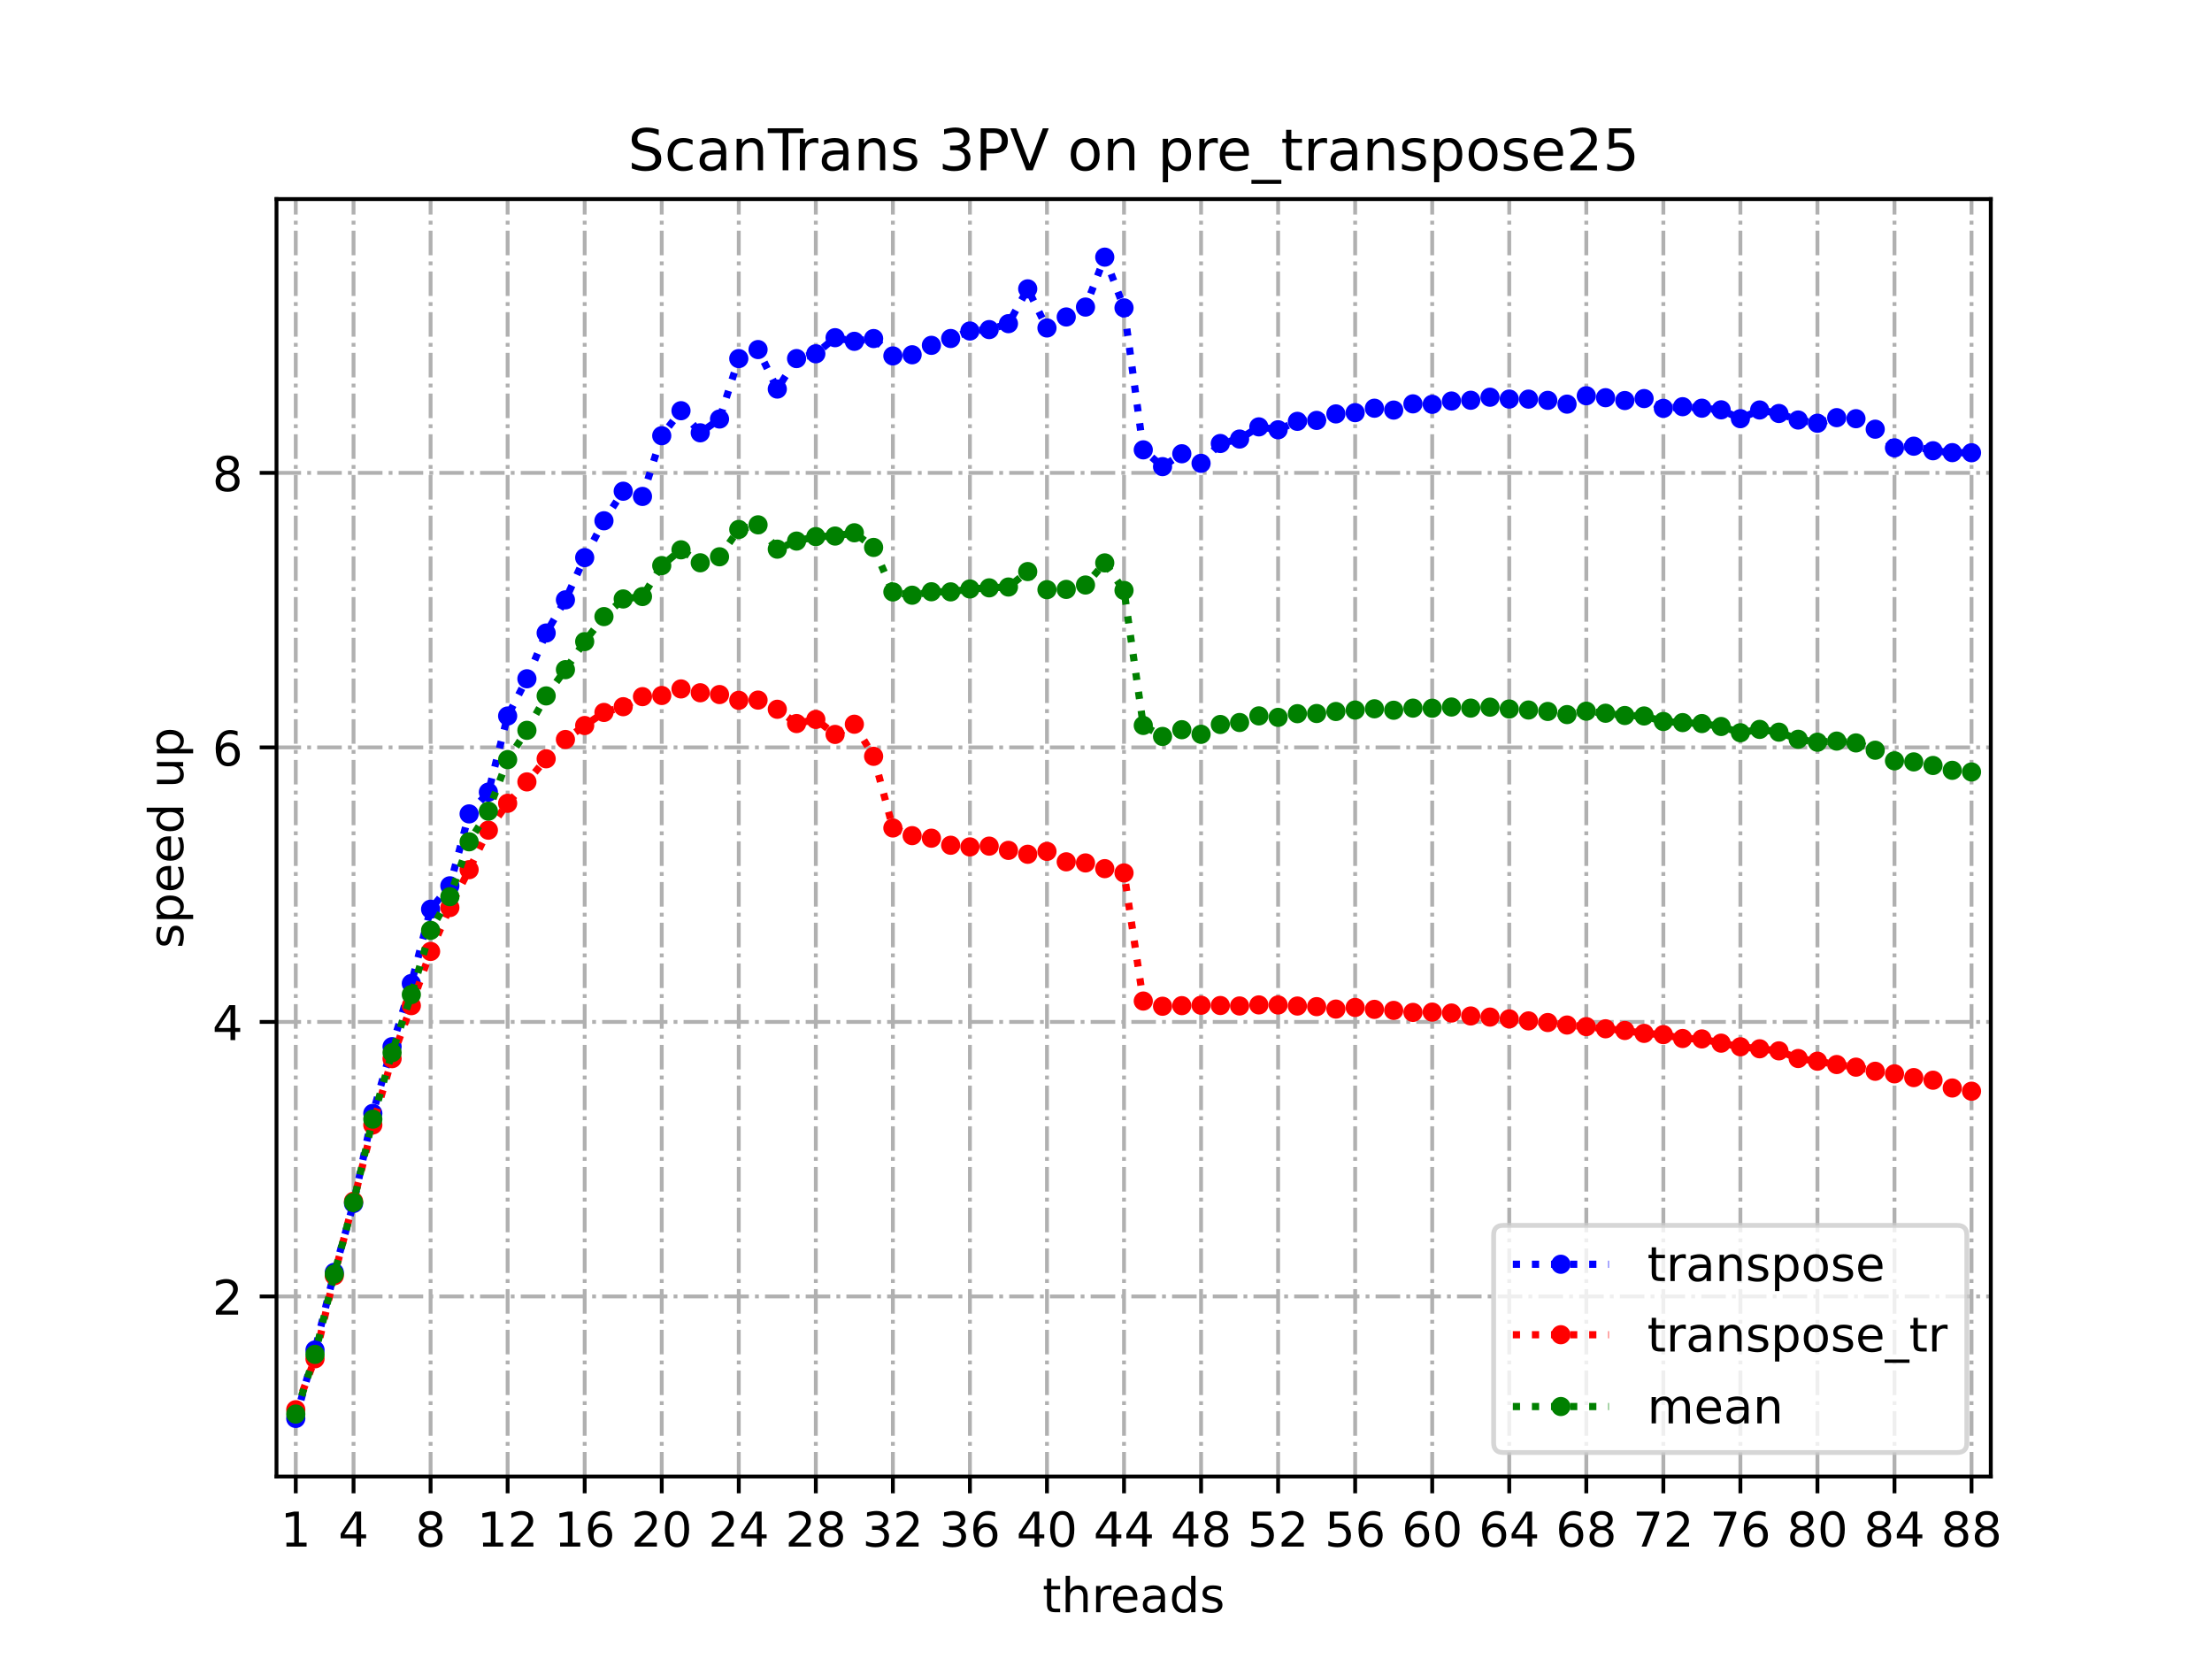 <?xml version="1.0" encoding="utf-8" standalone="no"?>
<!DOCTYPE svg PUBLIC "-//W3C//DTD SVG 1.1//EN"
  "http://www.w3.org/Graphics/SVG/1.1/DTD/svg11.dtd">
<!-- Created with matplotlib (https://matplotlib.org/) -->
<svg height="345.6pt" version="1.1" viewBox="0 0 460.8 345.6" width="460.8pt" xmlns="http://www.w3.org/2000/svg" xmlns:xlink="http://www.w3.org/1999/xlink">
 <defs>
  <style type="text/css">
*{stroke-linecap:butt;stroke-linejoin:round;}
  </style>
 </defs>
 <g id="figure_1">
  <g id="patch_1">
   <path d="M 0 345.6 
L 460.8 345.6 
L 460.8 0 
L 0 0 
z
" style="fill:#ffffff;"/>
  </g>
  <g id="axes_1">
   <g id="patch_2">
    <path d="M 57.6 307.584 
L 414.72 307.584 
L 414.72 41.472 
L 57.6 41.472 
z
" style="fill:#ffffff;"/>
   </g>
   <g id="matplotlib.axis_1">
    <g id="xtick_1">
     <g id="line2d_1">
      <path clip-path="url(#paaf9b0dac2)" d="M 61.613 307.584 
L 61.613 41.472 
" style="fill:none;stroke:#b0b0b0;stroke-dasharray:5.12,1.28,0.8,1.28;stroke-dashoffset:0;stroke-width:0.8;"/>
     </g>
     <g id="line2d_2">
      <defs>
       <path d="M 0 0 
L 0 3.5 
" id="m70dd899d37" style="stroke:#000000;stroke-width:0.8;"/>
      </defs>
      <g>
       <use style="stroke:#000000;stroke-width:0.8;" x="61.613" xlink:href="#m70dd899d37" y="307.584"/>
      </g>
     </g>
     <g id="text_1">
      <!-- 1 -->
      <defs>
       <path d="M 12.406 8.297 
L 28.516 8.297 
L 28.516 63.922 
L 10.984 60.406 
L 10.984 69.391 
L 28.422 72.906 
L 38.281 72.906 
L 38.281 8.297 
L 54.391 8.297 
L 54.391 0 
L 12.406 0 
z
" id="DejaVuSans-49"/>
      </defs>
      <g transform="translate(58.431 322.182)scale(0.1 -0.1)">
       <use xlink:href="#DejaVuSans-49"/>
      </g>
     </g>
    </g>
    <g id="xtick_2">
     <g id="line2d_3">
      <path clip-path="url(#paaf9b0dac2)" d="M 73.65 307.584 
L 73.65 41.472 
" style="fill:none;stroke:#b0b0b0;stroke-dasharray:5.12,1.28,0.8,1.28;stroke-dashoffset:0;stroke-width:0.8;"/>
     </g>
     <g id="line2d_4">
      <g>
       <use style="stroke:#000000;stroke-width:0.8;" x="73.65" xlink:href="#m70dd899d37" y="307.584"/>
      </g>
     </g>
     <g id="text_2">
      <!-- 4 -->
      <defs>
       <path d="M 37.797 64.312 
L 12.891 25.391 
L 37.797 25.391 
z
M 35.203 72.906 
L 47.609 72.906 
L 47.609 25.391 
L 58.016 25.391 
L 58.016 17.188 
L 47.609 17.188 
L 47.609 0 
L 37.797 0 
L 37.797 17.188 
L 4.891 17.188 
L 4.891 26.703 
z
" id="DejaVuSans-52"/>
      </defs>
      <g transform="translate(70.469 322.182)scale(0.1 -0.1)">
       <use xlink:href="#DejaVuSans-52"/>
      </g>
     </g>
    </g>
    <g id="xtick_3">
     <g id="line2d_5">
      <path clip-path="url(#paaf9b0dac2)" d="M 89.701 307.584 
L 89.701 41.472 
" style="fill:none;stroke:#b0b0b0;stroke-dasharray:5.12,1.28,0.8,1.28;stroke-dashoffset:0;stroke-width:0.8;"/>
     </g>
     <g id="line2d_6">
      <g>
       <use style="stroke:#000000;stroke-width:0.8;" x="89.701" xlink:href="#m70dd899d37" y="307.584"/>
      </g>
     </g>
     <g id="text_3">
      <!-- 8 -->
      <defs>
       <path d="M 31.781 34.625 
Q 24.75 34.625 20.719 30.859 
Q 16.703 27.094 16.703 20.516 
Q 16.703 13.922 20.719 10.156 
Q 24.75 6.391 31.781 6.391 
Q 38.812 6.391 42.859 10.172 
Q 46.922 13.969 46.922 20.516 
Q 46.922 27.094 42.891 30.859 
Q 38.875 34.625 31.781 34.625 
z
M 21.922 38.812 
Q 15.578 40.375 12.031 44.719 
Q 8.5 49.078 8.5 55.328 
Q 8.5 64.062 14.719 69.141 
Q 20.953 74.219 31.781 74.219 
Q 42.672 74.219 48.875 69.141 
Q 55.078 64.062 55.078 55.328 
Q 55.078 49.078 51.531 44.719 
Q 48 40.375 41.703 38.812 
Q 48.828 37.156 52.797 32.312 
Q 56.781 27.484 56.781 20.516 
Q 56.781 9.906 50.312 4.234 
Q 43.844 -1.422 31.781 -1.422 
Q 19.734 -1.422 13.25 4.234 
Q 6.781 9.906 6.781 20.516 
Q 6.781 27.484 10.781 32.312 
Q 14.797 37.156 21.922 38.812 
z
M 18.312 54.391 
Q 18.312 48.734 21.844 45.562 
Q 25.391 42.391 31.781 42.391 
Q 38.141 42.391 41.719 45.562 
Q 45.312 48.734 45.312 54.391 
Q 45.312 60.062 41.719 63.234 
Q 38.141 66.406 31.781 66.406 
Q 25.391 66.406 21.844 63.234 
Q 18.312 60.062 18.312 54.391 
z
" id="DejaVuSans-56"/>
      </defs>
      <g transform="translate(86.519 322.182)scale(0.1 -0.1)">
       <use xlink:href="#DejaVuSans-56"/>
      </g>
     </g>
    </g>
    <g id="xtick_4">
     <g id="line2d_7">
      <path clip-path="url(#paaf9b0dac2)" d="M 105.751 307.584 
L 105.751 41.472 
" style="fill:none;stroke:#b0b0b0;stroke-dasharray:5.12,1.28,0.8,1.28;stroke-dashoffset:0;stroke-width:0.8;"/>
     </g>
     <g id="line2d_8">
      <g>
       <use style="stroke:#000000;stroke-width:0.8;" x="105.751" xlink:href="#m70dd899d37" y="307.584"/>
      </g>
     </g>
     <g id="text_4">
      <!-- 12 -->
      <defs>
       <path d="M 19.188 8.297 
L 53.609 8.297 
L 53.609 0 
L 7.328 0 
L 7.328 8.297 
Q 12.938 14.109 22.625 23.891 
Q 32.328 33.688 34.812 36.531 
Q 39.547 41.844 41.422 45.531 
Q 43.312 49.219 43.312 52.781 
Q 43.312 58.594 39.234 62.25 
Q 35.156 65.922 28.609 65.922 
Q 23.969 65.922 18.812 64.312 
Q 13.672 62.703 7.812 59.422 
L 7.812 69.391 
Q 13.766 71.781 18.938 73 
Q 24.125 74.219 28.422 74.219 
Q 39.75 74.219 46.484 68.547 
Q 53.219 62.891 53.219 53.422 
Q 53.219 48.922 51.531 44.891 
Q 49.859 40.875 45.406 35.406 
Q 44.188 33.984 37.641 27.219 
Q 31.109 20.453 19.188 8.297 
z
" id="DejaVuSans-50"/>
      </defs>
      <g transform="translate(99.389 322.182)scale(0.1 -0.1)">
       <use xlink:href="#DejaVuSans-49"/>
       <use x="63.623" xlink:href="#DejaVuSans-50"/>
      </g>
     </g>
    </g>
    <g id="xtick_5">
     <g id="line2d_9">
      <path clip-path="url(#paaf9b0dac2)" d="M 121.801 307.584 
L 121.801 41.472 
" style="fill:none;stroke:#b0b0b0;stroke-dasharray:5.12,1.28,0.8,1.28;stroke-dashoffset:0;stroke-width:0.8;"/>
     </g>
     <g id="line2d_10">
      <g>
       <use style="stroke:#000000;stroke-width:0.8;" x="121.801" xlink:href="#m70dd899d37" y="307.584"/>
      </g>
     </g>
     <g id="text_5">
      <!-- 16 -->
      <defs>
       <path d="M 33.016 40.375 
Q 26.375 40.375 22.484 35.828 
Q 18.609 31.297 18.609 23.391 
Q 18.609 15.531 22.484 10.953 
Q 26.375 6.391 33.016 6.391 
Q 39.656 6.391 43.531 10.953 
Q 47.406 15.531 47.406 23.391 
Q 47.406 31.297 43.531 35.828 
Q 39.656 40.375 33.016 40.375 
z
M 52.594 71.297 
L 52.594 62.312 
Q 48.875 64.062 45.094 64.984 
Q 41.312 65.922 37.594 65.922 
Q 27.828 65.922 22.672 59.328 
Q 17.531 52.734 16.797 39.406 
Q 19.672 43.656 24.016 45.922 
Q 28.375 48.188 33.594 48.188 
Q 44.578 48.188 50.953 41.516 
Q 57.328 34.859 57.328 23.391 
Q 57.328 12.156 50.688 5.359 
Q 44.047 -1.422 33.016 -1.422 
Q 20.359 -1.422 13.672 8.266 
Q 6.984 17.969 6.984 36.375 
Q 6.984 53.656 15.188 63.938 
Q 23.391 74.219 37.203 74.219 
Q 40.922 74.219 44.703 73.484 
Q 48.484 72.75 52.594 71.297 
z
" id="DejaVuSans-54"/>
      </defs>
      <g transform="translate(115.439 322.182)scale(0.1 -0.1)">
       <use xlink:href="#DejaVuSans-49"/>
       <use x="63.623" xlink:href="#DejaVuSans-54"/>
      </g>
     </g>
    </g>
    <g id="xtick_6">
     <g id="line2d_11">
      <path clip-path="url(#paaf9b0dac2)" d="M 137.852 307.584 
L 137.852 41.472 
" style="fill:none;stroke:#b0b0b0;stroke-dasharray:5.12,1.28,0.8,1.28;stroke-dashoffset:0;stroke-width:0.8;"/>
     </g>
     <g id="line2d_12">
      <g>
       <use style="stroke:#000000;stroke-width:0.8;" x="137.852" xlink:href="#m70dd899d37" y="307.584"/>
      </g>
     </g>
     <g id="text_6">
      <!-- 20 -->
      <defs>
       <path d="M 31.781 66.406 
Q 24.172 66.406 20.328 58.906 
Q 16.5 51.422 16.5 36.375 
Q 16.5 21.391 20.328 13.891 
Q 24.172 6.391 31.781 6.391 
Q 39.453 6.391 43.281 13.891 
Q 47.125 21.391 47.125 36.375 
Q 47.125 51.422 43.281 58.906 
Q 39.453 66.406 31.781 66.406 
z
M 31.781 74.219 
Q 44.047 74.219 50.516 64.516 
Q 56.984 54.828 56.984 36.375 
Q 56.984 17.969 50.516 8.266 
Q 44.047 -1.422 31.781 -1.422 
Q 19.531 -1.422 13.062 8.266 
Q 6.594 17.969 6.594 36.375 
Q 6.594 54.828 13.062 64.516 
Q 19.531 74.219 31.781 74.219 
z
" id="DejaVuSans-48"/>
      </defs>
      <g transform="translate(131.489 322.182)scale(0.1 -0.1)">
       <use xlink:href="#DejaVuSans-50"/>
       <use x="63.623" xlink:href="#DejaVuSans-48"/>
      </g>
     </g>
    </g>
    <g id="xtick_7">
     <g id="line2d_13">
      <path clip-path="url(#paaf9b0dac2)" d="M 153.902 307.584 
L 153.902 41.472 
" style="fill:none;stroke:#b0b0b0;stroke-dasharray:5.12,1.28,0.8,1.28;stroke-dashoffset:0;stroke-width:0.8;"/>
     </g>
     <g id="line2d_14">
      <g>
       <use style="stroke:#000000;stroke-width:0.8;" x="153.902" xlink:href="#m70dd899d37" y="307.584"/>
      </g>
     </g>
     <g id="text_7">
      <!-- 24 -->
      <g transform="translate(147.54 322.182)scale(0.1 -0.1)">
       <use xlink:href="#DejaVuSans-50"/>
       <use x="63.623" xlink:href="#DejaVuSans-52"/>
      </g>
     </g>
    </g>
    <g id="xtick_8">
     <g id="line2d_15">
      <path clip-path="url(#paaf9b0dac2)" d="M 169.952 307.584 
L 169.952 41.472 
" style="fill:none;stroke:#b0b0b0;stroke-dasharray:5.12,1.28,0.8,1.28;stroke-dashoffset:0;stroke-width:0.8;"/>
     </g>
     <g id="line2d_16">
      <g>
       <use style="stroke:#000000;stroke-width:0.8;" x="169.952" xlink:href="#m70dd899d37" y="307.584"/>
      </g>
     </g>
     <g id="text_8">
      <!-- 28 -->
      <g transform="translate(163.59 322.182)scale(0.1 -0.1)">
       <use xlink:href="#DejaVuSans-50"/>
       <use x="63.623" xlink:href="#DejaVuSans-56"/>
      </g>
     </g>
    </g>
    <g id="xtick_9">
     <g id="line2d_17">
      <path clip-path="url(#paaf9b0dac2)" d="M 186.003 307.584 
L 186.003 41.472 
" style="fill:none;stroke:#b0b0b0;stroke-dasharray:5.12,1.28,0.8,1.28;stroke-dashoffset:0;stroke-width:0.8;"/>
     </g>
     <g id="line2d_18">
      <g>
       <use style="stroke:#000000;stroke-width:0.8;" x="186.003" xlink:href="#m70dd899d37" y="307.584"/>
      </g>
     </g>
     <g id="text_9">
      <!-- 32 -->
      <defs>
       <path d="M 40.578 39.312 
Q 47.656 37.797 51.625 33 
Q 55.609 28.219 55.609 21.188 
Q 55.609 10.406 48.188 4.484 
Q 40.766 -1.422 27.094 -1.422 
Q 22.516 -1.422 17.656 -0.516 
Q 12.797 0.391 7.625 2.203 
L 7.625 11.719 
Q 11.719 9.328 16.594 8.109 
Q 21.484 6.891 26.812 6.891 
Q 36.078 6.891 40.938 10.547 
Q 45.797 14.203 45.797 21.188 
Q 45.797 27.641 41.281 31.266 
Q 36.766 34.906 28.719 34.906 
L 20.219 34.906 
L 20.219 43.016 
L 29.109 43.016 
Q 36.375 43.016 40.234 45.922 
Q 44.094 48.828 44.094 54.297 
Q 44.094 59.906 40.109 62.906 
Q 36.141 65.922 28.719 65.922 
Q 24.656 65.922 20.016 65.031 
Q 15.375 64.156 9.812 62.312 
L 9.812 71.094 
Q 15.438 72.656 20.344 73.438 
Q 25.25 74.219 29.594 74.219 
Q 40.828 74.219 47.359 69.109 
Q 53.906 64.016 53.906 55.328 
Q 53.906 49.266 50.438 45.094 
Q 46.969 40.922 40.578 39.312 
z
" id="DejaVuSans-51"/>
      </defs>
      <g transform="translate(179.64 322.182)scale(0.1 -0.1)">
       <use xlink:href="#DejaVuSans-51"/>
       <use x="63.623" xlink:href="#DejaVuSans-50"/>
      </g>
     </g>
    </g>
    <g id="xtick_10">
     <g id="line2d_19">
      <path clip-path="url(#paaf9b0dac2)" d="M 202.053 307.584 
L 202.053 41.472 
" style="fill:none;stroke:#b0b0b0;stroke-dasharray:5.12,1.28,0.8,1.28;stroke-dashoffset:0;stroke-width:0.8;"/>
     </g>
     <g id="line2d_20">
      <g>
       <use style="stroke:#000000;stroke-width:0.8;" x="202.053" xlink:href="#m70dd899d37" y="307.584"/>
      </g>
     </g>
     <g id="text_10">
      <!-- 36 -->
      <g transform="translate(195.691 322.182)scale(0.1 -0.1)">
       <use xlink:href="#DejaVuSans-51"/>
       <use x="63.623" xlink:href="#DejaVuSans-54"/>
      </g>
     </g>
    </g>
    <g id="xtick_11">
     <g id="line2d_21">
      <path clip-path="url(#paaf9b0dac2)" d="M 218.103 307.584 
L 218.103 41.472 
" style="fill:none;stroke:#b0b0b0;stroke-dasharray:5.12,1.28,0.8,1.28;stroke-dashoffset:0;stroke-width:0.8;"/>
     </g>
     <g id="line2d_22">
      <g>
       <use style="stroke:#000000;stroke-width:0.8;" x="218.103" xlink:href="#m70dd899d37" y="307.584"/>
      </g>
     </g>
     <g id="text_11">
      <!-- 40 -->
      <g transform="translate(211.741 322.182)scale(0.1 -0.1)">
       <use xlink:href="#DejaVuSans-52"/>
       <use x="63.623" xlink:href="#DejaVuSans-48"/>
      </g>
     </g>
    </g>
    <g id="xtick_12">
     <g id="line2d_23">
      <path clip-path="url(#paaf9b0dac2)" d="M 234.154 307.584 
L 234.154 41.472 
" style="fill:none;stroke:#b0b0b0;stroke-dasharray:5.12,1.28,0.8,1.28;stroke-dashoffset:0;stroke-width:0.8;"/>
     </g>
     <g id="line2d_24">
      <g>
       <use style="stroke:#000000;stroke-width:0.8;" x="234.154" xlink:href="#m70dd899d37" y="307.584"/>
      </g>
     </g>
     <g id="text_12">
      <!-- 44 -->
      <g transform="translate(227.791 322.182)scale(0.1 -0.1)">
       <use xlink:href="#DejaVuSans-52"/>
       <use x="63.623" xlink:href="#DejaVuSans-52"/>
      </g>
     </g>
    </g>
    <g id="xtick_13">
     <g id="line2d_25">
      <path clip-path="url(#paaf9b0dac2)" d="M 250.204 307.584 
L 250.204 41.472 
" style="fill:none;stroke:#b0b0b0;stroke-dasharray:5.12,1.28,0.8,1.28;stroke-dashoffset:0;stroke-width:0.8;"/>
     </g>
     <g id="line2d_26">
      <g>
       <use style="stroke:#000000;stroke-width:0.8;" x="250.204" xlink:href="#m70dd899d37" y="307.584"/>
      </g>
     </g>
     <g id="text_13">
      <!-- 48 -->
      <g transform="translate(243.842 322.182)scale(0.1 -0.1)">
       <use xlink:href="#DejaVuSans-52"/>
       <use x="63.623" xlink:href="#DejaVuSans-56"/>
      </g>
     </g>
    </g>
    <g id="xtick_14">
     <g id="line2d_27">
      <path clip-path="url(#paaf9b0dac2)" d="M 266.254 307.584 
L 266.254 41.472 
" style="fill:none;stroke:#b0b0b0;stroke-dasharray:5.12,1.28,0.8,1.28;stroke-dashoffset:0;stroke-width:0.8;"/>
     </g>
     <g id="line2d_28">
      <g>
       <use style="stroke:#000000;stroke-width:0.8;" x="266.254" xlink:href="#m70dd899d37" y="307.584"/>
      </g>
     </g>
     <g id="text_14">
      <!-- 52 -->
      <defs>
       <path d="M 10.797 72.906 
L 49.516 72.906 
L 49.516 64.594 
L 19.828 64.594 
L 19.828 46.734 
Q 21.969 47.469 24.109 47.828 
Q 26.266 48.188 28.422 48.188 
Q 40.625 48.188 47.75 41.5 
Q 54.891 34.812 54.891 23.391 
Q 54.891 11.625 47.562 5.094 
Q 40.234 -1.422 26.906 -1.422 
Q 22.312 -1.422 17.547 -0.641 
Q 12.797 0.141 7.719 1.703 
L 7.719 11.625 
Q 12.109 9.234 16.797 8.062 
Q 21.484 6.891 26.703 6.891 
Q 35.156 6.891 40.078 11.328 
Q 45.016 15.766 45.016 23.391 
Q 45.016 31 40.078 35.438 
Q 35.156 39.891 26.703 39.891 
Q 22.75 39.891 18.812 39.016 
Q 14.891 38.141 10.797 36.281 
z
" id="DejaVuSans-53"/>
      </defs>
      <g transform="translate(259.892 322.182)scale(0.1 -0.1)">
       <use xlink:href="#DejaVuSans-53"/>
       <use x="63.623" xlink:href="#DejaVuSans-50"/>
      </g>
     </g>
    </g>
    <g id="xtick_15">
     <g id="line2d_29">
      <path clip-path="url(#paaf9b0dac2)" d="M 282.305 307.584 
L 282.305 41.472 
" style="fill:none;stroke:#b0b0b0;stroke-dasharray:5.12,1.28,0.8,1.28;stroke-dashoffset:0;stroke-width:0.8;"/>
     </g>
     <g id="line2d_30">
      <g>
       <use style="stroke:#000000;stroke-width:0.8;" x="282.305" xlink:href="#m70dd899d37" y="307.584"/>
      </g>
     </g>
     <g id="text_15">
      <!-- 56 -->
      <g transform="translate(275.942 322.182)scale(0.1 -0.1)">
       <use xlink:href="#DejaVuSans-53"/>
       <use x="63.623" xlink:href="#DejaVuSans-54"/>
      </g>
     </g>
    </g>
    <g id="xtick_16">
     <g id="line2d_31">
      <path clip-path="url(#paaf9b0dac2)" d="M 298.355 307.584 
L 298.355 41.472 
" style="fill:none;stroke:#b0b0b0;stroke-dasharray:5.12,1.28,0.8,1.28;stroke-dashoffset:0;stroke-width:0.8;"/>
     </g>
     <g id="line2d_32">
      <g>
       <use style="stroke:#000000;stroke-width:0.8;" x="298.355" xlink:href="#m70dd899d37" y="307.584"/>
      </g>
     </g>
     <g id="text_16">
      <!-- 60 -->
      <g transform="translate(291.993 322.182)scale(0.1 -0.1)">
       <use xlink:href="#DejaVuSans-54"/>
       <use x="63.623" xlink:href="#DejaVuSans-48"/>
      </g>
     </g>
    </g>
    <g id="xtick_17">
     <g id="line2d_33">
      <path clip-path="url(#paaf9b0dac2)" d="M 314.405 307.584 
L 314.405 41.472 
" style="fill:none;stroke:#b0b0b0;stroke-dasharray:5.12,1.28,0.8,1.28;stroke-dashoffset:0;stroke-width:0.8;"/>
     </g>
     <g id="line2d_34">
      <g>
       <use style="stroke:#000000;stroke-width:0.8;" x="314.405" xlink:href="#m70dd899d37" y="307.584"/>
      </g>
     </g>
     <g id="text_17">
      <!-- 64 -->
      <g transform="translate(308.043 322.182)scale(0.1 -0.1)">
       <use xlink:href="#DejaVuSans-54"/>
       <use x="63.623" xlink:href="#DejaVuSans-52"/>
      </g>
     </g>
    </g>
    <g id="xtick_18">
     <g id="line2d_35">
      <path clip-path="url(#paaf9b0dac2)" d="M 330.456 307.584 
L 330.456 41.472 
" style="fill:none;stroke:#b0b0b0;stroke-dasharray:5.12,1.28,0.8,1.28;stroke-dashoffset:0;stroke-width:0.8;"/>
     </g>
     <g id="line2d_36">
      <g>
       <use style="stroke:#000000;stroke-width:0.8;" x="330.456" xlink:href="#m70dd899d37" y="307.584"/>
      </g>
     </g>
     <g id="text_18">
      <!-- 68 -->
      <g transform="translate(324.093 322.182)scale(0.1 -0.1)">
       <use xlink:href="#DejaVuSans-54"/>
       <use x="63.623" xlink:href="#DejaVuSans-56"/>
      </g>
     </g>
    </g>
    <g id="xtick_19">
     <g id="line2d_37">
      <path clip-path="url(#paaf9b0dac2)" d="M 346.506 307.584 
L 346.506 41.472 
" style="fill:none;stroke:#b0b0b0;stroke-dasharray:5.12,1.28,0.8,1.28;stroke-dashoffset:0;stroke-width:0.8;"/>
     </g>
     <g id="line2d_38">
      <g>
       <use style="stroke:#000000;stroke-width:0.8;" x="346.506" xlink:href="#m70dd899d37" y="307.584"/>
      </g>
     </g>
     <g id="text_19">
      <!-- 72 -->
      <defs>
       <path d="M 8.203 72.906 
L 55.078 72.906 
L 55.078 68.703 
L 28.609 0 
L 18.312 0 
L 43.219 64.594 
L 8.203 64.594 
z
" id="DejaVuSans-55"/>
      </defs>
      <g transform="translate(340.144 322.182)scale(0.1 -0.1)">
       <use xlink:href="#DejaVuSans-55"/>
       <use x="63.623" xlink:href="#DejaVuSans-50"/>
      </g>
     </g>
    </g>
    <g id="xtick_20">
     <g id="line2d_39">
      <path clip-path="url(#paaf9b0dac2)" d="M 362.556 307.584 
L 362.556 41.472 
" style="fill:none;stroke:#b0b0b0;stroke-dasharray:5.12,1.28,0.8,1.28;stroke-dashoffset:0;stroke-width:0.8;"/>
     </g>
     <g id="line2d_40">
      <g>
       <use style="stroke:#000000;stroke-width:0.8;" x="362.556" xlink:href="#m70dd899d37" y="307.584"/>
      </g>
     </g>
     <g id="text_20">
      <!-- 76 -->
      <g transform="translate(356.194 322.182)scale(0.1 -0.1)">
       <use xlink:href="#DejaVuSans-55"/>
       <use x="63.623" xlink:href="#DejaVuSans-54"/>
      </g>
     </g>
    </g>
    <g id="xtick_21">
     <g id="line2d_41">
      <path clip-path="url(#paaf9b0dac2)" d="M 378.607 307.584 
L 378.607 41.472 
" style="fill:none;stroke:#b0b0b0;stroke-dasharray:5.12,1.28,0.8,1.28;stroke-dashoffset:0;stroke-width:0.8;"/>
     </g>
     <g id="line2d_42">
      <g>
       <use style="stroke:#000000;stroke-width:0.8;" x="378.607" xlink:href="#m70dd899d37" y="307.584"/>
      </g>
     </g>
     <g id="text_21">
      <!-- 80 -->
      <g transform="translate(372.244 322.182)scale(0.1 -0.1)">
       <use xlink:href="#DejaVuSans-56"/>
       <use x="63.623" xlink:href="#DejaVuSans-48"/>
      </g>
     </g>
    </g>
    <g id="xtick_22">
     <g id="line2d_43">
      <path clip-path="url(#paaf9b0dac2)" d="M 394.657 307.584 
L 394.657 41.472 
" style="fill:none;stroke:#b0b0b0;stroke-dasharray:5.12,1.28,0.8,1.28;stroke-dashoffset:0;stroke-width:0.8;"/>
     </g>
     <g id="line2d_44">
      <g>
       <use style="stroke:#000000;stroke-width:0.8;" x="394.657" xlink:href="#m70dd899d37" y="307.584"/>
      </g>
     </g>
     <g id="text_22">
      <!-- 84 -->
      <g transform="translate(388.295 322.182)scale(0.1 -0.1)">
       <use xlink:href="#DejaVuSans-56"/>
       <use x="63.623" xlink:href="#DejaVuSans-52"/>
      </g>
     </g>
    </g>
    <g id="xtick_23">
     <g id="line2d_45">
      <path clip-path="url(#paaf9b0dac2)" d="M 410.707 307.584 
L 410.707 41.472 
" style="fill:none;stroke:#b0b0b0;stroke-dasharray:5.12,1.28,0.8,1.28;stroke-dashoffset:0;stroke-width:0.8;"/>
     </g>
     <g id="line2d_46">
      <g>
       <use style="stroke:#000000;stroke-width:0.8;" x="410.707" xlink:href="#m70dd899d37" y="307.584"/>
      </g>
     </g>
     <g id="text_23">
      <!-- 88 -->
      <g transform="translate(404.345 322.182)scale(0.1 -0.1)">
       <use xlink:href="#DejaVuSans-56"/>
       <use x="63.623" xlink:href="#DejaVuSans-56"/>
      </g>
     </g>
    </g>
    <g id="text_24">
     <!-- threads -->
     <defs>
      <path d="M 18.312 70.219 
L 18.312 54.688 
L 36.812 54.688 
L 36.812 47.703 
L 18.312 47.703 
L 18.312 18.016 
Q 18.312 11.328 20.141 9.422 
Q 21.969 7.516 27.594 7.516 
L 36.812 7.516 
L 36.812 0 
L 27.594 0 
Q 17.188 0 13.234 3.875 
Q 9.281 7.766 9.281 18.016 
L 9.281 47.703 
L 2.688 47.703 
L 2.688 54.688 
L 9.281 54.688 
L 9.281 70.219 
z
" id="DejaVuSans-116"/>
      <path d="M 54.891 33.016 
L 54.891 0 
L 45.906 0 
L 45.906 32.719 
Q 45.906 40.484 42.875 44.328 
Q 39.844 48.188 33.797 48.188 
Q 26.516 48.188 22.312 43.547 
Q 18.109 38.922 18.109 30.906 
L 18.109 0 
L 9.078 0 
L 9.078 75.984 
L 18.109 75.984 
L 18.109 46.188 
Q 21.344 51.125 25.703 53.562 
Q 30.078 56 35.797 56 
Q 45.219 56 50.047 50.172 
Q 54.891 44.344 54.891 33.016 
z
" id="DejaVuSans-104"/>
      <path d="M 41.109 46.297 
Q 39.594 47.172 37.812 47.578 
Q 36.031 48 33.891 48 
Q 26.266 48 22.188 43.047 
Q 18.109 38.094 18.109 28.812 
L 18.109 0 
L 9.078 0 
L 9.078 54.688 
L 18.109 54.688 
L 18.109 46.188 
Q 20.953 51.172 25.484 53.578 
Q 30.031 56 36.531 56 
Q 37.453 56 38.578 55.875 
Q 39.703 55.766 41.062 55.516 
z
" id="DejaVuSans-114"/>
      <path d="M 56.203 29.594 
L 56.203 25.203 
L 14.891 25.203 
Q 15.484 15.922 20.484 11.062 
Q 25.484 6.203 34.422 6.203 
Q 39.594 6.203 44.453 7.469 
Q 49.312 8.734 54.109 11.281 
L 54.109 2.781 
Q 49.266 0.734 44.188 -0.344 
Q 39.109 -1.422 33.891 -1.422 
Q 20.797 -1.422 13.156 6.188 
Q 5.516 13.812 5.516 26.812 
Q 5.516 40.234 12.766 48.109 
Q 20.016 56 32.328 56 
Q 43.359 56 49.781 48.891 
Q 56.203 41.797 56.203 29.594 
z
M 47.219 32.234 
Q 47.125 39.594 43.094 43.984 
Q 39.062 48.391 32.422 48.391 
Q 24.906 48.391 20.391 44.141 
Q 15.875 39.891 15.188 32.172 
z
" id="DejaVuSans-101"/>
      <path d="M 34.281 27.484 
Q 23.391 27.484 19.188 25 
Q 14.984 22.516 14.984 16.5 
Q 14.984 11.719 18.141 8.906 
Q 21.297 6.109 26.703 6.109 
Q 34.188 6.109 38.703 11.406 
Q 43.219 16.703 43.219 25.484 
L 43.219 27.484 
z
M 52.203 31.203 
L 52.203 0 
L 43.219 0 
L 43.219 8.297 
Q 40.141 3.328 35.547 0.953 
Q 30.953 -1.422 24.312 -1.422 
Q 15.922 -1.422 10.953 3.297 
Q 6 8.016 6 15.922 
Q 6 25.141 12.172 29.828 
Q 18.359 34.516 30.609 34.516 
L 43.219 34.516 
L 43.219 35.406 
Q 43.219 41.609 39.141 45 
Q 35.062 48.391 27.688 48.391 
Q 23 48.391 18.547 47.266 
Q 14.109 46.141 10.016 43.891 
L 10.016 52.203 
Q 14.938 54.109 19.578 55.047 
Q 24.219 56 28.609 56 
Q 40.484 56 46.344 49.844 
Q 52.203 43.703 52.203 31.203 
z
" id="DejaVuSans-97"/>
      <path d="M 45.406 46.391 
L 45.406 75.984 
L 54.391 75.984 
L 54.391 0 
L 45.406 0 
L 45.406 8.203 
Q 42.578 3.328 38.25 0.953 
Q 33.938 -1.422 27.875 -1.422 
Q 17.969 -1.422 11.734 6.484 
Q 5.516 14.406 5.516 27.297 
Q 5.516 40.188 11.734 48.094 
Q 17.969 56 27.875 56 
Q 33.938 56 38.25 53.625 
Q 42.578 51.266 45.406 46.391 
z
M 14.797 27.297 
Q 14.797 17.391 18.875 11.75 
Q 22.953 6.109 30.078 6.109 
Q 37.203 6.109 41.297 11.75 
Q 45.406 17.391 45.406 27.297 
Q 45.406 37.203 41.297 42.844 
Q 37.203 48.484 30.078 48.484 
Q 22.953 48.484 18.875 42.844 
Q 14.797 37.203 14.797 27.297 
z
" id="DejaVuSans-100"/>
      <path d="M 44.281 53.078 
L 44.281 44.578 
Q 40.484 46.531 36.375 47.5 
Q 32.281 48.484 27.875 48.484 
Q 21.188 48.484 17.844 46.438 
Q 14.5 44.391 14.5 40.281 
Q 14.5 37.156 16.891 35.375 
Q 19.281 33.594 26.516 31.984 
L 29.594 31.297 
Q 39.156 29.25 43.188 25.516 
Q 47.219 21.781 47.219 15.094 
Q 47.219 7.469 41.188 3.016 
Q 35.156 -1.422 24.609 -1.422 
Q 20.219 -1.422 15.453 -0.562 
Q 10.688 0.297 5.422 2 
L 5.422 11.281 
Q 10.406 8.688 15.234 7.391 
Q 20.062 6.109 24.812 6.109 
Q 31.156 6.109 34.562 8.281 
Q 37.984 10.453 37.984 14.406 
Q 37.984 18.062 35.516 20.016 
Q 33.062 21.969 24.703 23.781 
L 21.578 24.516 
Q 13.234 26.266 9.516 29.906 
Q 5.812 33.547 5.812 39.891 
Q 5.812 47.609 11.281 51.797 
Q 16.75 56 26.812 56 
Q 31.781 56 36.172 55.266 
Q 40.578 54.547 44.281 53.078 
z
" id="DejaVuSans-115"/>
     </defs>
     <g transform="translate(217.169 335.861)scale(0.1 -0.1)">
      <use xlink:href="#DejaVuSans-116"/>
      <use x="39.209" xlink:href="#DejaVuSans-104"/>
      <use x="102.588" xlink:href="#DejaVuSans-114"/>
      <use x="141.451" xlink:href="#DejaVuSans-101"/>
      <use x="202.975" xlink:href="#DejaVuSans-97"/>
      <use x="264.254" xlink:href="#DejaVuSans-100"/>
      <use x="327.73" xlink:href="#DejaVuSans-115"/>
     </g>
    </g>
   </g>
   <g id="matplotlib.axis_2">
    <g id="ytick_1">
     <g id="line2d_47">
      <path clip-path="url(#paaf9b0dac2)" d="M 57.6 270.068 
L 414.72 270.068 
" style="fill:none;stroke:#b0b0b0;stroke-dasharray:5.12,1.28,0.8,1.28;stroke-dashoffset:0;stroke-width:0.8;"/>
     </g>
     <g id="line2d_48">
      <defs>
       <path d="M 0 0 
L -3.5 0 
" id="ma77e466446" style="stroke:#000000;stroke-width:0.8;"/>
      </defs>
      <g>
       <use style="stroke:#000000;stroke-width:0.8;" x="57.6" xlink:href="#ma77e466446" y="270.068"/>
      </g>
     </g>
     <g id="text_25">
      <!-- 2 -->
      <g transform="translate(44.237 273.867)scale(0.1 -0.1)">
       <use xlink:href="#DejaVuSans-50"/>
      </g>
     </g>
    </g>
    <g id="ytick_2">
     <g id="line2d_49">
      <path clip-path="url(#paaf9b0dac2)" d="M 57.6 212.88 
L 414.72 212.88 
" style="fill:none;stroke:#b0b0b0;stroke-dasharray:5.12,1.28,0.8,1.28;stroke-dashoffset:0;stroke-width:0.8;"/>
     </g>
     <g id="line2d_50">
      <g>
       <use style="stroke:#000000;stroke-width:0.8;" x="57.6" xlink:href="#ma77e466446" y="212.88"/>
      </g>
     </g>
     <g id="text_26">
      <!-- 4 -->
      <g transform="translate(44.237 216.679)scale(0.1 -0.1)">
       <use xlink:href="#DejaVuSans-52"/>
      </g>
     </g>
    </g>
    <g id="ytick_3">
     <g id="line2d_51">
      <path clip-path="url(#paaf9b0dac2)" d="M 57.6 155.693 
L 414.72 155.693 
" style="fill:none;stroke:#b0b0b0;stroke-dasharray:5.12,1.28,0.8,1.28;stroke-dashoffset:0;stroke-width:0.8;"/>
     </g>
     <g id="line2d_52">
      <g>
       <use style="stroke:#000000;stroke-width:0.8;" x="57.6" xlink:href="#ma77e466446" y="155.693"/>
      </g>
     </g>
     <g id="text_27">
      <!-- 6 -->
      <g transform="translate(44.237 159.492)scale(0.1 -0.1)">
       <use xlink:href="#DejaVuSans-54"/>
      </g>
     </g>
    </g>
    <g id="ytick_4">
     <g id="line2d_53">
      <path clip-path="url(#paaf9b0dac2)" d="M 57.6 98.505 
L 414.72 98.505 
" style="fill:none;stroke:#b0b0b0;stroke-dasharray:5.12,1.28,0.8,1.28;stroke-dashoffset:0;stroke-width:0.8;"/>
     </g>
     <g id="line2d_54">
      <g>
       <use style="stroke:#000000;stroke-width:0.8;" x="57.6" xlink:href="#ma77e466446" y="98.505"/>
      </g>
     </g>
     <g id="text_28">
      <!-- 8 -->
      <g transform="translate(44.237 102.304)scale(0.1 -0.1)">
       <use xlink:href="#DejaVuSans-56"/>
      </g>
     </g>
    </g>
    <g id="text_29">
     <!-- speed up -->
     <defs>
      <path d="M 18.109 8.203 
L 18.109 -20.797 
L 9.078 -20.797 
L 9.078 54.688 
L 18.109 54.688 
L 18.109 46.391 
Q 20.953 51.266 25.266 53.625 
Q 29.594 56 35.594 56 
Q 45.562 56 51.781 48.094 
Q 58.016 40.188 58.016 27.297 
Q 58.016 14.406 51.781 6.484 
Q 45.562 -1.422 35.594 -1.422 
Q 29.594 -1.422 25.266 0.953 
Q 20.953 3.328 18.109 8.203 
z
M 48.688 27.297 
Q 48.688 37.203 44.609 42.844 
Q 40.531 48.484 33.406 48.484 
Q 26.266 48.484 22.188 42.844 
Q 18.109 37.203 18.109 27.297 
Q 18.109 17.391 22.188 11.75 
Q 26.266 6.109 33.406 6.109 
Q 40.531 6.109 44.609 11.75 
Q 48.688 17.391 48.688 27.297 
z
" id="DejaVuSans-112"/>
      <path id="DejaVuSans-32"/>
      <path d="M 8.5 21.578 
L 8.5 54.688 
L 17.484 54.688 
L 17.484 21.922 
Q 17.484 14.156 20.5 10.266 
Q 23.531 6.391 29.594 6.391 
Q 36.859 6.391 41.078 11.031 
Q 45.312 15.672 45.312 23.688 
L 45.312 54.688 
L 54.297 54.688 
L 54.297 0 
L 45.312 0 
L 45.312 8.406 
Q 42.047 3.422 37.719 1 
Q 33.406 -1.422 27.688 -1.422 
Q 18.266 -1.422 13.375 4.438 
Q 8.5 10.297 8.5 21.578 
z
M 31.109 56 
z
" id="DejaVuSans-117"/>
     </defs>
     <g transform="translate(38.158 197.566)rotate(-90)scale(0.1 -0.1)">
      <use xlink:href="#DejaVuSans-115"/>
      <use x="52.1" xlink:href="#DejaVuSans-112"/>
      <use x="115.576" xlink:href="#DejaVuSans-101"/>
      <use x="177.1" xlink:href="#DejaVuSans-101"/>
      <use x="238.623" xlink:href="#DejaVuSans-100"/>
      <use x="302.1" xlink:href="#DejaVuSans-32"/>
      <use x="333.887" xlink:href="#DejaVuSans-117"/>
      <use x="397.266" xlink:href="#DejaVuSans-112"/>
     </g>
    </g>
   </g>
   <g id="line2d_55">
    <path clip-path="url(#paaf9b0dac2)" d="M 61.613 295.488 
L 65.625 281.233 
L 69.638 265.061 
L 73.65 250.705 
L 77.663 231.94 
L 81.676 218.042 
L 85.688 204.881 
L 89.701 189.409 
L 93.713 184.528 
L 97.726 169.55 
L 101.738 165.018 
L 105.751 149.156 
L 109.764 141.403 
L 113.776 131.869 
L 117.789 124.959 
L 121.801 116.163 
L 125.814 108.487 
L 129.827 102.329 
L 133.839 103.416 
L 137.852 90.768 
L 141.864 85.558 
L 145.877 90.163 
L 149.889 87.289 
L 153.902 74.7 
L 157.915 72.82 
L 161.927 81.047 
L 165.94 74.699 
L 169.952 73.701 
L 173.965 70.347 
L 177.978 71.104 
L 181.99 70.527 
L 186.003 74.145 
L 190.015 73.906 
L 194.028 71.939 
L 198.04 70.516 
L 202.053 68.955 
L 206.066 68.657 
L 210.078 67.425 
L 214.091 60.173 
L 218.103 68.321 
L 222.116 66.031 
L 226.129 63.969 
L 230.141 53.568 
L 234.154 64.135 
L 238.166 93.712 
L 242.179 97.21 
L 246.191 94.526 
L 250.204 96.52 
L 254.217 92.386 
L 258.229 91.461 
L 262.242 88.925 
L 266.254 89.53 
L 270.267 87.773 
L 274.28 87.577 
L 278.292 86.225 
L 282.305 85.963 
L 286.317 85.038 
L 290.33 85.427 
L 294.342 84.131 
L 298.355 84.228 
L 302.368 83.541 
L 306.38 83.381 
L 310.393 82.749 
L 314.405 83.135 
L 318.418 83.144 
L 322.431 83.404 
L 326.443 84.19 
L 330.456 82.444 
L 334.468 82.847 
L 338.481 83.44 
L 342.493 83.03 
L 346.506 85.066 
L 350.519 84.723 
L 354.531 85.034 
L 358.544 85.376 
L 362.556 87.218 
L 366.569 85.406 
L 370.582 86.136 
L 374.594 87.498 
L 378.607 88.167 
L 382.619 87.004 
L 386.632 87.223 
L 390.644 89.408 
L 394.657 93.296 
L 398.67 92.951 
L 402.682 93.899 
L 406.695 94.292 
L 410.707 94.316 
" style="fill:none;stroke:#0000ff;stroke-dasharray:1.5,2.475;stroke-dashoffset:0;stroke-width:1.5;"/>
    <defs>
     <path d="M 0 1.5 
C 0.398 1.5 0.779 1.342 1.061 1.061 
C 1.342 0.779 1.5 0.398 1.5 0 
C 1.5 -0.398 1.342 -0.779 1.061 -1.061 
C 0.779 -1.342 0.398 -1.5 0 -1.5 
C -0.398 -1.5 -0.779 -1.342 -1.061 -1.061 
C -1.342 -0.779 -1.5 -0.398 -1.5 0 
C -1.5 0.398 -1.342 0.779 -1.061 1.061 
C -0.779 1.342 -0.398 1.5 0 1.5 
z
" id="mb004203930" style="stroke:#0000ff;"/>
    </defs>
    <g clip-path="url(#paaf9b0dac2)">
     <use style="fill:#0000ff;stroke:#0000ff;" x="61.613" xlink:href="#mb004203930" y="295.488"/>
     <use style="fill:#0000ff;stroke:#0000ff;" x="65.625" xlink:href="#mb004203930" y="281.233"/>
     <use style="fill:#0000ff;stroke:#0000ff;" x="69.638" xlink:href="#mb004203930" y="265.061"/>
     <use style="fill:#0000ff;stroke:#0000ff;" x="73.65" xlink:href="#mb004203930" y="250.705"/>
     <use style="fill:#0000ff;stroke:#0000ff;" x="77.663" xlink:href="#mb004203930" y="231.94"/>
     <use style="fill:#0000ff;stroke:#0000ff;" x="81.676" xlink:href="#mb004203930" y="218.042"/>
     <use style="fill:#0000ff;stroke:#0000ff;" x="85.688" xlink:href="#mb004203930" y="204.881"/>
     <use style="fill:#0000ff;stroke:#0000ff;" x="89.701" xlink:href="#mb004203930" y="189.409"/>
     <use style="fill:#0000ff;stroke:#0000ff;" x="93.713" xlink:href="#mb004203930" y="184.528"/>
     <use style="fill:#0000ff;stroke:#0000ff;" x="97.726" xlink:href="#mb004203930" y="169.55"/>
     <use style="fill:#0000ff;stroke:#0000ff;" x="101.738" xlink:href="#mb004203930" y="165.018"/>
     <use style="fill:#0000ff;stroke:#0000ff;" x="105.751" xlink:href="#mb004203930" y="149.156"/>
     <use style="fill:#0000ff;stroke:#0000ff;" x="109.764" xlink:href="#mb004203930" y="141.403"/>
     <use style="fill:#0000ff;stroke:#0000ff;" x="113.776" xlink:href="#mb004203930" y="131.869"/>
     <use style="fill:#0000ff;stroke:#0000ff;" x="117.789" xlink:href="#mb004203930" y="124.959"/>
     <use style="fill:#0000ff;stroke:#0000ff;" x="121.801" xlink:href="#mb004203930" y="116.163"/>
     <use style="fill:#0000ff;stroke:#0000ff;" x="125.814" xlink:href="#mb004203930" y="108.487"/>
     <use style="fill:#0000ff;stroke:#0000ff;" x="129.827" xlink:href="#mb004203930" y="102.329"/>
     <use style="fill:#0000ff;stroke:#0000ff;" x="133.839" xlink:href="#mb004203930" y="103.416"/>
     <use style="fill:#0000ff;stroke:#0000ff;" x="137.852" xlink:href="#mb004203930" y="90.768"/>
     <use style="fill:#0000ff;stroke:#0000ff;" x="141.864" xlink:href="#mb004203930" y="85.558"/>
     <use style="fill:#0000ff;stroke:#0000ff;" x="145.877" xlink:href="#mb004203930" y="90.163"/>
     <use style="fill:#0000ff;stroke:#0000ff;" x="149.889" xlink:href="#mb004203930" y="87.289"/>
     <use style="fill:#0000ff;stroke:#0000ff;" x="153.902" xlink:href="#mb004203930" y="74.7"/>
     <use style="fill:#0000ff;stroke:#0000ff;" x="157.915" xlink:href="#mb004203930" y="72.82"/>
     <use style="fill:#0000ff;stroke:#0000ff;" x="161.927" xlink:href="#mb004203930" y="81.047"/>
     <use style="fill:#0000ff;stroke:#0000ff;" x="165.94" xlink:href="#mb004203930" y="74.699"/>
     <use style="fill:#0000ff;stroke:#0000ff;" x="169.952" xlink:href="#mb004203930" y="73.701"/>
     <use style="fill:#0000ff;stroke:#0000ff;" x="173.965" xlink:href="#mb004203930" y="70.347"/>
     <use style="fill:#0000ff;stroke:#0000ff;" x="177.978" xlink:href="#mb004203930" y="71.104"/>
     <use style="fill:#0000ff;stroke:#0000ff;" x="181.99" xlink:href="#mb004203930" y="70.527"/>
     <use style="fill:#0000ff;stroke:#0000ff;" x="186.003" xlink:href="#mb004203930" y="74.145"/>
     <use style="fill:#0000ff;stroke:#0000ff;" x="190.015" xlink:href="#mb004203930" y="73.906"/>
     <use style="fill:#0000ff;stroke:#0000ff;" x="194.028" xlink:href="#mb004203930" y="71.939"/>
     <use style="fill:#0000ff;stroke:#0000ff;" x="198.04" xlink:href="#mb004203930" y="70.516"/>
     <use style="fill:#0000ff;stroke:#0000ff;" x="202.053" xlink:href="#mb004203930" y="68.955"/>
     <use style="fill:#0000ff;stroke:#0000ff;" x="206.066" xlink:href="#mb004203930" y="68.657"/>
     <use style="fill:#0000ff;stroke:#0000ff;" x="210.078" xlink:href="#mb004203930" y="67.425"/>
     <use style="fill:#0000ff;stroke:#0000ff;" x="214.091" xlink:href="#mb004203930" y="60.173"/>
     <use style="fill:#0000ff;stroke:#0000ff;" x="218.103" xlink:href="#mb004203930" y="68.321"/>
     <use style="fill:#0000ff;stroke:#0000ff;" x="222.116" xlink:href="#mb004203930" y="66.031"/>
     <use style="fill:#0000ff;stroke:#0000ff;" x="226.129" xlink:href="#mb004203930" y="63.969"/>
     <use style="fill:#0000ff;stroke:#0000ff;" x="230.141" xlink:href="#mb004203930" y="53.568"/>
     <use style="fill:#0000ff;stroke:#0000ff;" x="234.154" xlink:href="#mb004203930" y="64.135"/>
     <use style="fill:#0000ff;stroke:#0000ff;" x="238.166" xlink:href="#mb004203930" y="93.712"/>
     <use style="fill:#0000ff;stroke:#0000ff;" x="242.179" xlink:href="#mb004203930" y="97.21"/>
     <use style="fill:#0000ff;stroke:#0000ff;" x="246.191" xlink:href="#mb004203930" y="94.526"/>
     <use style="fill:#0000ff;stroke:#0000ff;" x="250.204" xlink:href="#mb004203930" y="96.52"/>
     <use style="fill:#0000ff;stroke:#0000ff;" x="254.217" xlink:href="#mb004203930" y="92.386"/>
     <use style="fill:#0000ff;stroke:#0000ff;" x="258.229" xlink:href="#mb004203930" y="91.461"/>
     <use style="fill:#0000ff;stroke:#0000ff;" x="262.242" xlink:href="#mb004203930" y="88.925"/>
     <use style="fill:#0000ff;stroke:#0000ff;" x="266.254" xlink:href="#mb004203930" y="89.53"/>
     <use style="fill:#0000ff;stroke:#0000ff;" x="270.267" xlink:href="#mb004203930" y="87.773"/>
     <use style="fill:#0000ff;stroke:#0000ff;" x="274.28" xlink:href="#mb004203930" y="87.577"/>
     <use style="fill:#0000ff;stroke:#0000ff;" x="278.292" xlink:href="#mb004203930" y="86.225"/>
     <use style="fill:#0000ff;stroke:#0000ff;" x="282.305" xlink:href="#mb004203930" y="85.963"/>
     <use style="fill:#0000ff;stroke:#0000ff;" x="286.317" xlink:href="#mb004203930" y="85.038"/>
     <use style="fill:#0000ff;stroke:#0000ff;" x="290.33" xlink:href="#mb004203930" y="85.427"/>
     <use style="fill:#0000ff;stroke:#0000ff;" x="294.342" xlink:href="#mb004203930" y="84.131"/>
     <use style="fill:#0000ff;stroke:#0000ff;" x="298.355" xlink:href="#mb004203930" y="84.228"/>
     <use style="fill:#0000ff;stroke:#0000ff;" x="302.368" xlink:href="#mb004203930" y="83.541"/>
     <use style="fill:#0000ff;stroke:#0000ff;" x="306.38" xlink:href="#mb004203930" y="83.381"/>
     <use style="fill:#0000ff;stroke:#0000ff;" x="310.393" xlink:href="#mb004203930" y="82.749"/>
     <use style="fill:#0000ff;stroke:#0000ff;" x="314.405" xlink:href="#mb004203930" y="83.135"/>
     <use style="fill:#0000ff;stroke:#0000ff;" x="318.418" xlink:href="#mb004203930" y="83.144"/>
     <use style="fill:#0000ff;stroke:#0000ff;" x="322.431" xlink:href="#mb004203930" y="83.404"/>
     <use style="fill:#0000ff;stroke:#0000ff;" x="326.443" xlink:href="#mb004203930" y="84.19"/>
     <use style="fill:#0000ff;stroke:#0000ff;" x="330.456" xlink:href="#mb004203930" y="82.444"/>
     <use style="fill:#0000ff;stroke:#0000ff;" x="334.468" xlink:href="#mb004203930" y="82.847"/>
     <use style="fill:#0000ff;stroke:#0000ff;" x="338.481" xlink:href="#mb004203930" y="83.44"/>
     <use style="fill:#0000ff;stroke:#0000ff;" x="342.493" xlink:href="#mb004203930" y="83.03"/>
     <use style="fill:#0000ff;stroke:#0000ff;" x="346.506" xlink:href="#mb004203930" y="85.066"/>
     <use style="fill:#0000ff;stroke:#0000ff;" x="350.519" xlink:href="#mb004203930" y="84.723"/>
     <use style="fill:#0000ff;stroke:#0000ff;" x="354.531" xlink:href="#mb004203930" y="85.034"/>
     <use style="fill:#0000ff;stroke:#0000ff;" x="358.544" xlink:href="#mb004203930" y="85.376"/>
     <use style="fill:#0000ff;stroke:#0000ff;" x="362.556" xlink:href="#mb004203930" y="87.218"/>
     <use style="fill:#0000ff;stroke:#0000ff;" x="366.569" xlink:href="#mb004203930" y="85.406"/>
     <use style="fill:#0000ff;stroke:#0000ff;" x="370.582" xlink:href="#mb004203930" y="86.136"/>
     <use style="fill:#0000ff;stroke:#0000ff;" x="374.594" xlink:href="#mb004203930" y="87.498"/>
     <use style="fill:#0000ff;stroke:#0000ff;" x="378.607" xlink:href="#mb004203930" y="88.167"/>
     <use style="fill:#0000ff;stroke:#0000ff;" x="382.619" xlink:href="#mb004203930" y="87.004"/>
     <use style="fill:#0000ff;stroke:#0000ff;" x="386.632" xlink:href="#mb004203930" y="87.223"/>
     <use style="fill:#0000ff;stroke:#0000ff;" x="390.644" xlink:href="#mb004203930" y="89.408"/>
     <use style="fill:#0000ff;stroke:#0000ff;" x="394.657" xlink:href="#mb004203930" y="93.296"/>
     <use style="fill:#0000ff;stroke:#0000ff;" x="398.67" xlink:href="#mb004203930" y="92.951"/>
     <use style="fill:#0000ff;stroke:#0000ff;" x="402.682" xlink:href="#mb004203930" y="93.899"/>
     <use style="fill:#0000ff;stroke:#0000ff;" x="406.695" xlink:href="#mb004203930" y="94.292"/>
     <use style="fill:#0000ff;stroke:#0000ff;" x="410.707" xlink:href="#mb004203930" y="94.316"/>
    </g>
   </g>
   <g id="line2d_56">
    <path clip-path="url(#paaf9b0dac2)" d="M 61.613 293.669 
L 65.625 283.064 
L 69.638 265.756 
L 73.65 250.255 
L 77.663 234.345 
L 81.676 220.538 
L 85.688 209.495 
L 89.701 198.202 
L 93.713 189.059 
L 97.726 181.171 
L 101.738 172.945 
L 105.751 167.344 
L 109.764 162.882 
L 113.776 158.07 
L 117.789 154.047 
L 121.801 151.141 
L 125.814 148.414 
L 129.827 147.219 
L 133.839 145.122 
L 137.852 144.885 
L 141.864 143.516 
L 145.877 144.315 
L 149.889 144.689 
L 153.902 145.891 
L 157.915 145.844 
L 161.927 147.754 
L 165.94 150.732 
L 169.952 149.871 
L 173.965 152.992 
L 177.978 150.87 
L 181.99 157.556 
L 186.003 172.482 
L 190.015 174.081 
L 194.028 174.611 
L 198.04 176.081 
L 202.053 176.427 
L 206.066 176.263 
L 210.078 177.148 
L 214.091 177.962 
L 218.103 177.361 
L 222.116 179.534 
L 226.129 179.765 
L 230.141 180.955 
L 234.154 181.844 
L 238.166 208.538 
L 242.179 209.619 
L 246.191 209.494 
L 250.204 209.412 
L 254.217 209.466 
L 258.229 209.562 
L 262.242 209.341 
L 266.254 209.353 
L 270.267 209.575 
L 274.28 209.702 
L 278.292 210.213 
L 282.305 209.868 
L 286.317 210.27 
L 290.33 210.486 
L 294.342 210.901 
L 298.355 210.841 
L 302.368 211.031 
L 306.38 211.645 
L 310.393 211.878 
L 314.405 212.255 
L 318.418 212.674 
L 322.431 213.012 
L 326.443 213.533 
L 330.456 213.866 
L 334.468 214.317 
L 338.481 214.671 
L 342.493 215.272 
L 346.506 215.532 
L 350.519 216.339 
L 354.531 216.427 
L 358.544 217.309 
L 362.556 218.063 
L 366.569 218.482 
L 370.582 218.912 
L 374.594 220.506 
L 378.607 221.067 
L 382.619 221.762 
L 386.632 222.307 
L 390.644 223.165 
L 394.657 223.7 
L 398.67 224.483 
L 402.682 225.028 
L 406.695 226.651 
L 410.707 227.318 
" style="fill:none;stroke:#ff0000;stroke-dasharray:1.5,2.475;stroke-dashoffset:0;stroke-width:1.5;"/>
    <defs>
     <path d="M 0 1.5 
C 0.398 1.5 0.779 1.342 1.061 1.061 
C 1.342 0.779 1.5 0.398 1.5 0 
C 1.5 -0.398 1.342 -0.779 1.061 -1.061 
C 0.779 -1.342 0.398 -1.5 0 -1.5 
C -0.398 -1.5 -0.779 -1.342 -1.061 -1.061 
C -1.342 -0.779 -1.5 -0.398 -1.5 0 
C -1.5 0.398 -1.342 0.779 -1.061 1.061 
C -0.779 1.342 -0.398 1.5 0 1.5 
z
" id="mef7755d35d" style="stroke:#ff0000;"/>
    </defs>
    <g clip-path="url(#paaf9b0dac2)">
     <use style="fill:#ff0000;stroke:#ff0000;" x="61.613" xlink:href="#mef7755d35d" y="293.669"/>
     <use style="fill:#ff0000;stroke:#ff0000;" x="65.625" xlink:href="#mef7755d35d" y="283.064"/>
     <use style="fill:#ff0000;stroke:#ff0000;" x="69.638" xlink:href="#mef7755d35d" y="265.756"/>
     <use style="fill:#ff0000;stroke:#ff0000;" x="73.65" xlink:href="#mef7755d35d" y="250.255"/>
     <use style="fill:#ff0000;stroke:#ff0000;" x="77.663" xlink:href="#mef7755d35d" y="234.345"/>
     <use style="fill:#ff0000;stroke:#ff0000;" x="81.676" xlink:href="#mef7755d35d" y="220.538"/>
     <use style="fill:#ff0000;stroke:#ff0000;" x="85.688" xlink:href="#mef7755d35d" y="209.495"/>
     <use style="fill:#ff0000;stroke:#ff0000;" x="89.701" xlink:href="#mef7755d35d" y="198.202"/>
     <use style="fill:#ff0000;stroke:#ff0000;" x="93.713" xlink:href="#mef7755d35d" y="189.059"/>
     <use style="fill:#ff0000;stroke:#ff0000;" x="97.726" xlink:href="#mef7755d35d" y="181.171"/>
     <use style="fill:#ff0000;stroke:#ff0000;" x="101.738" xlink:href="#mef7755d35d" y="172.945"/>
     <use style="fill:#ff0000;stroke:#ff0000;" x="105.751" xlink:href="#mef7755d35d" y="167.344"/>
     <use style="fill:#ff0000;stroke:#ff0000;" x="109.764" xlink:href="#mef7755d35d" y="162.882"/>
     <use style="fill:#ff0000;stroke:#ff0000;" x="113.776" xlink:href="#mef7755d35d" y="158.07"/>
     <use style="fill:#ff0000;stroke:#ff0000;" x="117.789" xlink:href="#mef7755d35d" y="154.047"/>
     <use style="fill:#ff0000;stroke:#ff0000;" x="121.801" xlink:href="#mef7755d35d" y="151.141"/>
     <use style="fill:#ff0000;stroke:#ff0000;" x="125.814" xlink:href="#mef7755d35d" y="148.414"/>
     <use style="fill:#ff0000;stroke:#ff0000;" x="129.827" xlink:href="#mef7755d35d" y="147.219"/>
     <use style="fill:#ff0000;stroke:#ff0000;" x="133.839" xlink:href="#mef7755d35d" y="145.122"/>
     <use style="fill:#ff0000;stroke:#ff0000;" x="137.852" xlink:href="#mef7755d35d" y="144.885"/>
     <use style="fill:#ff0000;stroke:#ff0000;" x="141.864" xlink:href="#mef7755d35d" y="143.516"/>
     <use style="fill:#ff0000;stroke:#ff0000;" x="145.877" xlink:href="#mef7755d35d" y="144.315"/>
     <use style="fill:#ff0000;stroke:#ff0000;" x="149.889" xlink:href="#mef7755d35d" y="144.689"/>
     <use style="fill:#ff0000;stroke:#ff0000;" x="153.902" xlink:href="#mef7755d35d" y="145.891"/>
     <use style="fill:#ff0000;stroke:#ff0000;" x="157.915" xlink:href="#mef7755d35d" y="145.844"/>
     <use style="fill:#ff0000;stroke:#ff0000;" x="161.927" xlink:href="#mef7755d35d" y="147.754"/>
     <use style="fill:#ff0000;stroke:#ff0000;" x="165.94" xlink:href="#mef7755d35d" y="150.732"/>
     <use style="fill:#ff0000;stroke:#ff0000;" x="169.952" xlink:href="#mef7755d35d" y="149.871"/>
     <use style="fill:#ff0000;stroke:#ff0000;" x="173.965" xlink:href="#mef7755d35d" y="152.992"/>
     <use style="fill:#ff0000;stroke:#ff0000;" x="177.978" xlink:href="#mef7755d35d" y="150.87"/>
     <use style="fill:#ff0000;stroke:#ff0000;" x="181.99" xlink:href="#mef7755d35d" y="157.556"/>
     <use style="fill:#ff0000;stroke:#ff0000;" x="186.003" xlink:href="#mef7755d35d" y="172.482"/>
     <use style="fill:#ff0000;stroke:#ff0000;" x="190.015" xlink:href="#mef7755d35d" y="174.081"/>
     <use style="fill:#ff0000;stroke:#ff0000;" x="194.028" xlink:href="#mef7755d35d" y="174.611"/>
     <use style="fill:#ff0000;stroke:#ff0000;" x="198.04" xlink:href="#mef7755d35d" y="176.081"/>
     <use style="fill:#ff0000;stroke:#ff0000;" x="202.053" xlink:href="#mef7755d35d" y="176.427"/>
     <use style="fill:#ff0000;stroke:#ff0000;" x="206.066" xlink:href="#mef7755d35d" y="176.263"/>
     <use style="fill:#ff0000;stroke:#ff0000;" x="210.078" xlink:href="#mef7755d35d" y="177.148"/>
     <use style="fill:#ff0000;stroke:#ff0000;" x="214.091" xlink:href="#mef7755d35d" y="177.962"/>
     <use style="fill:#ff0000;stroke:#ff0000;" x="218.103" xlink:href="#mef7755d35d" y="177.361"/>
     <use style="fill:#ff0000;stroke:#ff0000;" x="222.116" xlink:href="#mef7755d35d" y="179.534"/>
     <use style="fill:#ff0000;stroke:#ff0000;" x="226.129" xlink:href="#mef7755d35d" y="179.765"/>
     <use style="fill:#ff0000;stroke:#ff0000;" x="230.141" xlink:href="#mef7755d35d" y="180.955"/>
     <use style="fill:#ff0000;stroke:#ff0000;" x="234.154" xlink:href="#mef7755d35d" y="181.844"/>
     <use style="fill:#ff0000;stroke:#ff0000;" x="238.166" xlink:href="#mef7755d35d" y="208.538"/>
     <use style="fill:#ff0000;stroke:#ff0000;" x="242.179" xlink:href="#mef7755d35d" y="209.619"/>
     <use style="fill:#ff0000;stroke:#ff0000;" x="246.191" xlink:href="#mef7755d35d" y="209.494"/>
     <use style="fill:#ff0000;stroke:#ff0000;" x="250.204" xlink:href="#mef7755d35d" y="209.412"/>
     <use style="fill:#ff0000;stroke:#ff0000;" x="254.217" xlink:href="#mef7755d35d" y="209.466"/>
     <use style="fill:#ff0000;stroke:#ff0000;" x="258.229" xlink:href="#mef7755d35d" y="209.562"/>
     <use style="fill:#ff0000;stroke:#ff0000;" x="262.242" xlink:href="#mef7755d35d" y="209.341"/>
     <use style="fill:#ff0000;stroke:#ff0000;" x="266.254" xlink:href="#mef7755d35d" y="209.353"/>
     <use style="fill:#ff0000;stroke:#ff0000;" x="270.267" xlink:href="#mef7755d35d" y="209.575"/>
     <use style="fill:#ff0000;stroke:#ff0000;" x="274.28" xlink:href="#mef7755d35d" y="209.702"/>
     <use style="fill:#ff0000;stroke:#ff0000;" x="278.292" xlink:href="#mef7755d35d" y="210.213"/>
     <use style="fill:#ff0000;stroke:#ff0000;" x="282.305" xlink:href="#mef7755d35d" y="209.868"/>
     <use style="fill:#ff0000;stroke:#ff0000;" x="286.317" xlink:href="#mef7755d35d" y="210.27"/>
     <use style="fill:#ff0000;stroke:#ff0000;" x="290.33" xlink:href="#mef7755d35d" y="210.486"/>
     <use style="fill:#ff0000;stroke:#ff0000;" x="294.342" xlink:href="#mef7755d35d" y="210.901"/>
     <use style="fill:#ff0000;stroke:#ff0000;" x="298.355" xlink:href="#mef7755d35d" y="210.841"/>
     <use style="fill:#ff0000;stroke:#ff0000;" x="302.368" xlink:href="#mef7755d35d" y="211.031"/>
     <use style="fill:#ff0000;stroke:#ff0000;" x="306.38" xlink:href="#mef7755d35d" y="211.645"/>
     <use style="fill:#ff0000;stroke:#ff0000;" x="310.393" xlink:href="#mef7755d35d" y="211.878"/>
     <use style="fill:#ff0000;stroke:#ff0000;" x="314.405" xlink:href="#mef7755d35d" y="212.255"/>
     <use style="fill:#ff0000;stroke:#ff0000;" x="318.418" xlink:href="#mef7755d35d" y="212.674"/>
     <use style="fill:#ff0000;stroke:#ff0000;" x="322.431" xlink:href="#mef7755d35d" y="213.012"/>
     <use style="fill:#ff0000;stroke:#ff0000;" x="326.443" xlink:href="#mef7755d35d" y="213.533"/>
     <use style="fill:#ff0000;stroke:#ff0000;" x="330.456" xlink:href="#mef7755d35d" y="213.866"/>
     <use style="fill:#ff0000;stroke:#ff0000;" x="334.468" xlink:href="#mef7755d35d" y="214.317"/>
     <use style="fill:#ff0000;stroke:#ff0000;" x="338.481" xlink:href="#mef7755d35d" y="214.671"/>
     <use style="fill:#ff0000;stroke:#ff0000;" x="342.493" xlink:href="#mef7755d35d" y="215.272"/>
     <use style="fill:#ff0000;stroke:#ff0000;" x="346.506" xlink:href="#mef7755d35d" y="215.532"/>
     <use style="fill:#ff0000;stroke:#ff0000;" x="350.519" xlink:href="#mef7755d35d" y="216.339"/>
     <use style="fill:#ff0000;stroke:#ff0000;" x="354.531" xlink:href="#mef7755d35d" y="216.427"/>
     <use style="fill:#ff0000;stroke:#ff0000;" x="358.544" xlink:href="#mef7755d35d" y="217.309"/>
     <use style="fill:#ff0000;stroke:#ff0000;" x="362.556" xlink:href="#mef7755d35d" y="218.063"/>
     <use style="fill:#ff0000;stroke:#ff0000;" x="366.569" xlink:href="#mef7755d35d" y="218.482"/>
     <use style="fill:#ff0000;stroke:#ff0000;" x="370.582" xlink:href="#mef7755d35d" y="218.912"/>
     <use style="fill:#ff0000;stroke:#ff0000;" x="374.594" xlink:href="#mef7755d35d" y="220.506"/>
     <use style="fill:#ff0000;stroke:#ff0000;" x="378.607" xlink:href="#mef7755d35d" y="221.067"/>
     <use style="fill:#ff0000;stroke:#ff0000;" x="382.619" xlink:href="#mef7755d35d" y="221.762"/>
     <use style="fill:#ff0000;stroke:#ff0000;" x="386.632" xlink:href="#mef7755d35d" y="222.307"/>
     <use style="fill:#ff0000;stroke:#ff0000;" x="390.644" xlink:href="#mef7755d35d" y="223.165"/>
     <use style="fill:#ff0000;stroke:#ff0000;" x="394.657" xlink:href="#mef7755d35d" y="223.7"/>
     <use style="fill:#ff0000;stroke:#ff0000;" x="398.67" xlink:href="#mef7755d35d" y="224.483"/>
     <use style="fill:#ff0000;stroke:#ff0000;" x="402.682" xlink:href="#mef7755d35d" y="225.028"/>
     <use style="fill:#ff0000;stroke:#ff0000;" x="406.695" xlink:href="#mef7755d35d" y="226.651"/>
     <use style="fill:#ff0000;stroke:#ff0000;" x="410.707" xlink:href="#mef7755d35d" y="227.318"/>
    </g>
   </g>
   <g id="line2d_57">
    <path clip-path="url(#paaf9b0dac2)" d="M 61.613 294.578 
L 65.625 282.149 
L 69.638 265.408 
L 73.65 250.48 
L 77.663 233.142 
L 81.676 219.29 
L 85.688 207.188 
L 89.701 193.805 
L 93.713 186.794 
L 97.726 175.36 
L 101.738 168.982 
L 105.751 158.25 
L 109.764 152.142 
L 113.776 144.97 
L 117.789 139.503 
L 121.801 133.652 
L 125.814 128.45 
L 129.827 124.774 
L 133.839 124.269 
L 137.852 117.826 
L 141.864 114.537 
L 145.877 117.239 
L 149.889 115.989 
L 153.902 110.295 
L 157.915 109.332 
L 161.927 114.4 
L 165.94 112.716 
L 169.952 111.786 
L 173.965 111.67 
L 177.978 110.987 
L 181.99 114.041 
L 186.003 123.314 
L 190.015 123.994 
L 194.028 123.275 
L 198.04 123.298 
L 202.053 122.691 
L 206.066 122.46 
L 210.078 122.287 
L 214.091 119.067 
L 218.103 122.841 
L 222.116 122.782 
L 226.129 121.867 
L 230.141 117.262 
L 234.154 122.99 
L 238.166 151.125 
L 242.179 153.415 
L 246.191 152.01 
L 250.204 152.966 
L 254.217 150.926 
L 258.229 150.511 
L 262.242 149.133 
L 266.254 149.442 
L 270.267 148.674 
L 274.28 148.639 
L 278.292 148.219 
L 282.305 147.915 
L 286.317 147.654 
L 290.33 147.956 
L 294.342 147.516 
L 298.355 147.534 
L 302.368 147.286 
L 306.38 147.513 
L 310.393 147.314 
L 314.405 147.695 
L 318.418 147.909 
L 322.431 148.208 
L 326.443 148.862 
L 330.456 148.155 
L 334.468 148.582 
L 338.481 149.056 
L 342.493 149.151 
L 346.506 150.299 
L 350.519 150.531 
L 354.531 150.731 
L 358.544 151.342 
L 362.556 152.641 
L 366.569 151.944 
L 370.582 152.524 
L 374.594 154.002 
L 378.607 154.617 
L 382.619 154.383 
L 386.632 154.765 
L 390.644 156.286 
L 394.657 158.498 
L 398.67 158.717 
L 402.682 159.463 
L 406.695 160.472 
L 410.707 160.817 
" style="fill:none;stroke:#008000;stroke-dasharray:1.5,2.475;stroke-dashoffset:0;stroke-width:1.5;"/>
    <defs>
     <path d="M 0 1.5 
C 0.398 1.5 0.779 1.342 1.061 1.061 
C 1.342 0.779 1.5 0.398 1.5 0 
C 1.5 -0.398 1.342 -0.779 1.061 -1.061 
C 0.779 -1.342 0.398 -1.5 0 -1.5 
C -0.398 -1.5 -0.779 -1.342 -1.061 -1.061 
C -1.342 -0.779 -1.5 -0.398 -1.5 0 
C -1.5 0.398 -1.342 0.779 -1.061 1.061 
C -0.779 1.342 -0.398 1.5 0 1.5 
z
" id="m28341510ba" style="stroke:#008000;"/>
    </defs>
    <g clip-path="url(#paaf9b0dac2)">
     <use style="fill:#008000;stroke:#008000;" x="61.613" xlink:href="#m28341510ba" y="294.578"/>
     <use style="fill:#008000;stroke:#008000;" x="65.625" xlink:href="#m28341510ba" y="282.149"/>
     <use style="fill:#008000;stroke:#008000;" x="69.638" xlink:href="#m28341510ba" y="265.408"/>
     <use style="fill:#008000;stroke:#008000;" x="73.65" xlink:href="#m28341510ba" y="250.48"/>
     <use style="fill:#008000;stroke:#008000;" x="77.663" xlink:href="#m28341510ba" y="233.142"/>
     <use style="fill:#008000;stroke:#008000;" x="81.676" xlink:href="#m28341510ba" y="219.29"/>
     <use style="fill:#008000;stroke:#008000;" x="85.688" xlink:href="#m28341510ba" y="207.188"/>
     <use style="fill:#008000;stroke:#008000;" x="89.701" xlink:href="#m28341510ba" y="193.805"/>
     <use style="fill:#008000;stroke:#008000;" x="93.713" xlink:href="#m28341510ba" y="186.794"/>
     <use style="fill:#008000;stroke:#008000;" x="97.726" xlink:href="#m28341510ba" y="175.36"/>
     <use style="fill:#008000;stroke:#008000;" x="101.738" xlink:href="#m28341510ba" y="168.982"/>
     <use style="fill:#008000;stroke:#008000;" x="105.751" xlink:href="#m28341510ba" y="158.25"/>
     <use style="fill:#008000;stroke:#008000;" x="109.764" xlink:href="#m28341510ba" y="152.142"/>
     <use style="fill:#008000;stroke:#008000;" x="113.776" xlink:href="#m28341510ba" y="144.97"/>
     <use style="fill:#008000;stroke:#008000;" x="117.789" xlink:href="#m28341510ba" y="139.503"/>
     <use style="fill:#008000;stroke:#008000;" x="121.801" xlink:href="#m28341510ba" y="133.652"/>
     <use style="fill:#008000;stroke:#008000;" x="125.814" xlink:href="#m28341510ba" y="128.45"/>
     <use style="fill:#008000;stroke:#008000;" x="129.827" xlink:href="#m28341510ba" y="124.774"/>
     <use style="fill:#008000;stroke:#008000;" x="133.839" xlink:href="#m28341510ba" y="124.269"/>
     <use style="fill:#008000;stroke:#008000;" x="137.852" xlink:href="#m28341510ba" y="117.826"/>
     <use style="fill:#008000;stroke:#008000;" x="141.864" xlink:href="#m28341510ba" y="114.537"/>
     <use style="fill:#008000;stroke:#008000;" x="145.877" xlink:href="#m28341510ba" y="117.239"/>
     <use style="fill:#008000;stroke:#008000;" x="149.889" xlink:href="#m28341510ba" y="115.989"/>
     <use style="fill:#008000;stroke:#008000;" x="153.902" xlink:href="#m28341510ba" y="110.295"/>
     <use style="fill:#008000;stroke:#008000;" x="157.915" xlink:href="#m28341510ba" y="109.332"/>
     <use style="fill:#008000;stroke:#008000;" x="161.927" xlink:href="#m28341510ba" y="114.4"/>
     <use style="fill:#008000;stroke:#008000;" x="165.94" xlink:href="#m28341510ba" y="112.716"/>
     <use style="fill:#008000;stroke:#008000;" x="169.952" xlink:href="#m28341510ba" y="111.786"/>
     <use style="fill:#008000;stroke:#008000;" x="173.965" xlink:href="#m28341510ba" y="111.67"/>
     <use style="fill:#008000;stroke:#008000;" x="177.978" xlink:href="#m28341510ba" y="110.987"/>
     <use style="fill:#008000;stroke:#008000;" x="181.99" xlink:href="#m28341510ba" y="114.041"/>
     <use style="fill:#008000;stroke:#008000;" x="186.003" xlink:href="#m28341510ba" y="123.314"/>
     <use style="fill:#008000;stroke:#008000;" x="190.015" xlink:href="#m28341510ba" y="123.994"/>
     <use style="fill:#008000;stroke:#008000;" x="194.028" xlink:href="#m28341510ba" y="123.275"/>
     <use style="fill:#008000;stroke:#008000;" x="198.04" xlink:href="#m28341510ba" y="123.298"/>
     <use style="fill:#008000;stroke:#008000;" x="202.053" xlink:href="#m28341510ba" y="122.691"/>
     <use style="fill:#008000;stroke:#008000;" x="206.066" xlink:href="#m28341510ba" y="122.46"/>
     <use style="fill:#008000;stroke:#008000;" x="210.078" xlink:href="#m28341510ba" y="122.287"/>
     <use style="fill:#008000;stroke:#008000;" x="214.091" xlink:href="#m28341510ba" y="119.067"/>
     <use style="fill:#008000;stroke:#008000;" x="218.103" xlink:href="#m28341510ba" y="122.841"/>
     <use style="fill:#008000;stroke:#008000;" x="222.116" xlink:href="#m28341510ba" y="122.782"/>
     <use style="fill:#008000;stroke:#008000;" x="226.129" xlink:href="#m28341510ba" y="121.867"/>
     <use style="fill:#008000;stroke:#008000;" x="230.141" xlink:href="#m28341510ba" y="117.262"/>
     <use style="fill:#008000;stroke:#008000;" x="234.154" xlink:href="#m28341510ba" y="122.99"/>
     <use style="fill:#008000;stroke:#008000;" x="238.166" xlink:href="#m28341510ba" y="151.125"/>
     <use style="fill:#008000;stroke:#008000;" x="242.179" xlink:href="#m28341510ba" y="153.415"/>
     <use style="fill:#008000;stroke:#008000;" x="246.191" xlink:href="#m28341510ba" y="152.01"/>
     <use style="fill:#008000;stroke:#008000;" x="250.204" xlink:href="#m28341510ba" y="152.966"/>
     <use style="fill:#008000;stroke:#008000;" x="254.217" xlink:href="#m28341510ba" y="150.926"/>
     <use style="fill:#008000;stroke:#008000;" x="258.229" xlink:href="#m28341510ba" y="150.511"/>
     <use style="fill:#008000;stroke:#008000;" x="262.242" xlink:href="#m28341510ba" y="149.133"/>
     <use style="fill:#008000;stroke:#008000;" x="266.254" xlink:href="#m28341510ba" y="149.442"/>
     <use style="fill:#008000;stroke:#008000;" x="270.267" xlink:href="#m28341510ba" y="148.674"/>
     <use style="fill:#008000;stroke:#008000;" x="274.28" xlink:href="#m28341510ba" y="148.639"/>
     <use style="fill:#008000;stroke:#008000;" x="278.292" xlink:href="#m28341510ba" y="148.219"/>
     <use style="fill:#008000;stroke:#008000;" x="282.305" xlink:href="#m28341510ba" y="147.915"/>
     <use style="fill:#008000;stroke:#008000;" x="286.317" xlink:href="#m28341510ba" y="147.654"/>
     <use style="fill:#008000;stroke:#008000;" x="290.33" xlink:href="#m28341510ba" y="147.956"/>
     <use style="fill:#008000;stroke:#008000;" x="294.342" xlink:href="#m28341510ba" y="147.516"/>
     <use style="fill:#008000;stroke:#008000;" x="298.355" xlink:href="#m28341510ba" y="147.534"/>
     <use style="fill:#008000;stroke:#008000;" x="302.368" xlink:href="#m28341510ba" y="147.286"/>
     <use style="fill:#008000;stroke:#008000;" x="306.38" xlink:href="#m28341510ba" y="147.513"/>
     <use style="fill:#008000;stroke:#008000;" x="310.393" xlink:href="#m28341510ba" y="147.314"/>
     <use style="fill:#008000;stroke:#008000;" x="314.405" xlink:href="#m28341510ba" y="147.695"/>
     <use style="fill:#008000;stroke:#008000;" x="318.418" xlink:href="#m28341510ba" y="147.909"/>
     <use style="fill:#008000;stroke:#008000;" x="322.431" xlink:href="#m28341510ba" y="148.208"/>
     <use style="fill:#008000;stroke:#008000;" x="326.443" xlink:href="#m28341510ba" y="148.862"/>
     <use style="fill:#008000;stroke:#008000;" x="330.456" xlink:href="#m28341510ba" y="148.155"/>
     <use style="fill:#008000;stroke:#008000;" x="334.468" xlink:href="#m28341510ba" y="148.582"/>
     <use style="fill:#008000;stroke:#008000;" x="338.481" xlink:href="#m28341510ba" y="149.056"/>
     <use style="fill:#008000;stroke:#008000;" x="342.493" xlink:href="#m28341510ba" y="149.151"/>
     <use style="fill:#008000;stroke:#008000;" x="346.506" xlink:href="#m28341510ba" y="150.299"/>
     <use style="fill:#008000;stroke:#008000;" x="350.519" xlink:href="#m28341510ba" y="150.531"/>
     <use style="fill:#008000;stroke:#008000;" x="354.531" xlink:href="#m28341510ba" y="150.731"/>
     <use style="fill:#008000;stroke:#008000;" x="358.544" xlink:href="#m28341510ba" y="151.342"/>
     <use style="fill:#008000;stroke:#008000;" x="362.556" xlink:href="#m28341510ba" y="152.641"/>
     <use style="fill:#008000;stroke:#008000;" x="366.569" xlink:href="#m28341510ba" y="151.944"/>
     <use style="fill:#008000;stroke:#008000;" x="370.582" xlink:href="#m28341510ba" y="152.524"/>
     <use style="fill:#008000;stroke:#008000;" x="374.594" xlink:href="#m28341510ba" y="154.002"/>
     <use style="fill:#008000;stroke:#008000;" x="378.607" xlink:href="#m28341510ba" y="154.617"/>
     <use style="fill:#008000;stroke:#008000;" x="382.619" xlink:href="#m28341510ba" y="154.383"/>
     <use style="fill:#008000;stroke:#008000;" x="386.632" xlink:href="#m28341510ba" y="154.765"/>
     <use style="fill:#008000;stroke:#008000;" x="390.644" xlink:href="#m28341510ba" y="156.286"/>
     <use style="fill:#008000;stroke:#008000;" x="394.657" xlink:href="#m28341510ba" y="158.498"/>
     <use style="fill:#008000;stroke:#008000;" x="398.67" xlink:href="#m28341510ba" y="158.717"/>
     <use style="fill:#008000;stroke:#008000;" x="402.682" xlink:href="#m28341510ba" y="159.463"/>
     <use style="fill:#008000;stroke:#008000;" x="406.695" xlink:href="#m28341510ba" y="160.472"/>
     <use style="fill:#008000;stroke:#008000;" x="410.707" xlink:href="#m28341510ba" y="160.817"/>
    </g>
   </g>
   <g id="patch_3">
    <path d="M 57.6 307.584 
L 57.6 41.472 
" style="fill:none;stroke:#000000;stroke-linecap:square;stroke-linejoin:miter;stroke-width:0.8;"/>
   </g>
   <g id="patch_4">
    <path d="M 414.72 307.584 
L 414.72 41.472 
" style="fill:none;stroke:#000000;stroke-linecap:square;stroke-linejoin:miter;stroke-width:0.8;"/>
   </g>
   <g id="patch_5">
    <path d="M 57.6 307.584 
L 414.72 307.584 
" style="fill:none;stroke:#000000;stroke-linecap:square;stroke-linejoin:miter;stroke-width:0.8;"/>
   </g>
   <g id="patch_6">
    <path d="M 57.6 41.472 
L 414.72 41.472 
" style="fill:none;stroke:#000000;stroke-linecap:square;stroke-linejoin:miter;stroke-width:0.8;"/>
   </g>
   <g id="text_30">
    <!-- ScanTrans 3PV on pre_transpose25 -->
    <defs>
     <path d="M 53.516 70.516 
L 53.516 60.891 
Q 47.906 63.578 42.922 64.891 
Q 37.938 66.219 33.297 66.219 
Q 25.25 66.219 20.875 63.094 
Q 16.5 59.969 16.5 54.203 
Q 16.5 49.359 19.406 46.891 
Q 22.312 44.438 30.422 42.922 
L 36.375 41.703 
Q 47.406 39.594 52.656 34.297 
Q 57.906 29 57.906 20.125 
Q 57.906 9.516 50.797 4.047 
Q 43.703 -1.422 29.984 -1.422 
Q 24.812 -1.422 18.969 -0.25 
Q 13.141 0.922 6.891 3.219 
L 6.891 13.375 
Q 12.891 10.016 18.656 8.297 
Q 24.422 6.594 29.984 6.594 
Q 38.422 6.594 43.016 9.906 
Q 47.609 13.234 47.609 19.391 
Q 47.609 24.75 44.312 27.781 
Q 41.016 30.812 33.5 32.328 
L 27.484 33.5 
Q 16.453 35.688 11.516 40.375 
Q 6.594 45.062 6.594 53.422 
Q 6.594 63.094 13.406 68.656 
Q 20.219 74.219 32.172 74.219 
Q 37.312 74.219 42.625 73.281 
Q 47.953 72.359 53.516 70.516 
z
" id="DejaVuSans-83"/>
     <path d="M 48.781 52.594 
L 48.781 44.188 
Q 44.969 46.297 41.141 47.344 
Q 37.312 48.391 33.406 48.391 
Q 24.656 48.391 19.812 42.844 
Q 14.984 37.312 14.984 27.297 
Q 14.984 17.281 19.812 11.734 
Q 24.656 6.203 33.406 6.203 
Q 37.312 6.203 41.141 7.25 
Q 44.969 8.297 48.781 10.406 
L 48.781 2.094 
Q 45.016 0.344 40.984 -0.531 
Q 36.969 -1.422 32.422 -1.422 
Q 20.062 -1.422 12.781 6.344 
Q 5.516 14.109 5.516 27.297 
Q 5.516 40.672 12.859 48.328 
Q 20.219 56 33.016 56 
Q 37.156 56 41.109 55.141 
Q 45.062 54.297 48.781 52.594 
z
" id="DejaVuSans-99"/>
     <path d="M 54.891 33.016 
L 54.891 0 
L 45.906 0 
L 45.906 32.719 
Q 45.906 40.484 42.875 44.328 
Q 39.844 48.188 33.797 48.188 
Q 26.516 48.188 22.312 43.547 
Q 18.109 38.922 18.109 30.906 
L 18.109 0 
L 9.078 0 
L 9.078 54.688 
L 18.109 54.688 
L 18.109 46.188 
Q 21.344 51.125 25.703 53.562 
Q 30.078 56 35.797 56 
Q 45.219 56 50.047 50.172 
Q 54.891 44.344 54.891 33.016 
z
" id="DejaVuSans-110"/>
     <path d="M -0.297 72.906 
L 61.375 72.906 
L 61.375 64.594 
L 35.5 64.594 
L 35.5 0 
L 25.594 0 
L 25.594 64.594 
L -0.297 64.594 
z
" id="DejaVuSans-84"/>
     <path d="M 19.672 64.797 
L 19.672 37.406 
L 32.078 37.406 
Q 38.969 37.406 42.719 40.969 
Q 46.484 44.531 46.484 51.125 
Q 46.484 57.672 42.719 61.234 
Q 38.969 64.797 32.078 64.797 
z
M 9.812 72.906 
L 32.078 72.906 
Q 44.344 72.906 50.609 67.359 
Q 56.891 61.812 56.891 51.125 
Q 56.891 40.328 50.609 34.812 
Q 44.344 29.297 32.078 29.297 
L 19.672 29.297 
L 19.672 0 
L 9.812 0 
z
" id="DejaVuSans-80"/>
     <path d="M 28.609 0 
L 0.781 72.906 
L 11.078 72.906 
L 34.188 11.531 
L 57.328 72.906 
L 67.578 72.906 
L 39.797 0 
z
" id="DejaVuSans-86"/>
     <path d="M 30.609 48.391 
Q 23.391 48.391 19.188 42.75 
Q 14.984 37.109 14.984 27.297 
Q 14.984 17.484 19.156 11.844 
Q 23.344 6.203 30.609 6.203 
Q 37.797 6.203 41.984 11.859 
Q 46.188 17.531 46.188 27.297 
Q 46.188 37.016 41.984 42.703 
Q 37.797 48.391 30.609 48.391 
z
M 30.609 56 
Q 42.328 56 49.016 48.375 
Q 55.719 40.766 55.719 27.297 
Q 55.719 13.875 49.016 6.219 
Q 42.328 -1.422 30.609 -1.422 
Q 18.844 -1.422 12.172 6.219 
Q 5.516 13.875 5.516 27.297 
Q 5.516 40.766 12.172 48.375 
Q 18.844 56 30.609 56 
z
" id="DejaVuSans-111"/>
     <path d="M 50.984 -16.609 
L 50.984 -23.578 
L -0.984 -23.578 
L -0.984 -16.609 
z
" id="DejaVuSans-95"/>
    </defs>
    <g transform="translate(130.798 35.472)scale(0.12 -0.12)">
     <use xlink:href="#DejaVuSans-83"/>
     <use x="63.477" xlink:href="#DejaVuSans-99"/>
     <use x="118.457" xlink:href="#DejaVuSans-97"/>
     <use x="179.736" xlink:href="#DejaVuSans-110"/>
     <use x="243.115" xlink:href="#DejaVuSans-84"/>
     <use x="289.449" xlink:href="#DejaVuSans-114"/>
     <use x="330.562" xlink:href="#DejaVuSans-97"/>
     <use x="391.842" xlink:href="#DejaVuSans-110"/>
     <use x="455.221" xlink:href="#DejaVuSans-115"/>
     <use x="507.32" xlink:href="#DejaVuSans-32"/>
     <use x="539.107" xlink:href="#DejaVuSans-51"/>
     <use x="602.73" xlink:href="#DejaVuSans-80"/>
     <use x="663.033" xlink:href="#DejaVuSans-86"/>
     <use x="731.441" xlink:href="#DejaVuSans-32"/>
     <use x="763.229" xlink:href="#DejaVuSans-111"/>
     <use x="824.41" xlink:href="#DejaVuSans-110"/>
     <use x="887.789" xlink:href="#DejaVuSans-32"/>
     <use x="919.576" xlink:href="#DejaVuSans-112"/>
     <use x="983.053" xlink:href="#DejaVuSans-114"/>
     <use x="1021.916" xlink:href="#DejaVuSans-101"/>
     <use x="1083.439" xlink:href="#DejaVuSans-95"/>
     <use x="1133.439" xlink:href="#DejaVuSans-116"/>
     <use x="1172.648" xlink:href="#DejaVuSans-114"/>
     <use x="1213.762" xlink:href="#DejaVuSans-97"/>
     <use x="1275.041" xlink:href="#DejaVuSans-110"/>
     <use x="1338.42" xlink:href="#DejaVuSans-115"/>
     <use x="1390.52" xlink:href="#DejaVuSans-112"/>
     <use x="1453.996" xlink:href="#DejaVuSans-111"/>
     <use x="1515.178" xlink:href="#DejaVuSans-115"/>
     <use x="1567.277" xlink:href="#DejaVuSans-101"/>
     <use x="1628.801" xlink:href="#DejaVuSans-50"/>
     <use x="1692.424" xlink:href="#DejaVuSans-53"/>
    </g>
   </g>
   <g id="legend_1">
    <g id="patch_7">
     <path d="M 313.153 302.584 
L 407.72 302.584 
Q 409.72 302.584 409.72 300.584 
L 409.72 257.272 
Q 409.72 255.272 407.72 255.272 
L 313.153 255.272 
Q 311.153 255.272 311.153 257.272 
L 311.153 300.584 
Q 311.153 302.584 313.153 302.584 
z
" style="fill:#ffffff;opacity:0.8;stroke:#cccccc;stroke-linejoin:miter;"/>
    </g>
    <g id="line2d_58">
     <path d="M 315.153 263.37 
L 335.153 263.37 
" style="fill:none;stroke:#0000ff;stroke-dasharray:1.5,2.475;stroke-dashoffset:0;stroke-width:1.5;"/>
    </g>
    <g id="line2d_59">
     <g>
      <use style="fill:#0000ff;stroke:#0000ff;" x="325.153" xlink:href="#mb004203930" y="263.37"/>
     </g>
    </g>
    <g id="text_31">
     <!-- transpose -->
     <g transform="translate(343.153 266.87)scale(0.1 -0.1)">
      <use xlink:href="#DejaVuSans-116"/>
      <use x="39.209" xlink:href="#DejaVuSans-114"/>
      <use x="80.322" xlink:href="#DejaVuSans-97"/>
      <use x="141.602" xlink:href="#DejaVuSans-110"/>
      <use x="204.98" xlink:href="#DejaVuSans-115"/>
      <use x="257.08" xlink:href="#DejaVuSans-112"/>
      <use x="320.557" xlink:href="#DejaVuSans-111"/>
      <use x="381.738" xlink:href="#DejaVuSans-115"/>
      <use x="433.838" xlink:href="#DejaVuSans-101"/>
     </g>
    </g>
    <g id="line2d_60">
     <path d="M 315.153 278.048 
L 335.153 278.048 
" style="fill:none;stroke:#ff0000;stroke-dasharray:1.5,2.475;stroke-dashoffset:0;stroke-width:1.5;"/>
    </g>
    <g id="line2d_61">
     <g>
      <use style="fill:#ff0000;stroke:#ff0000;" x="325.153" xlink:href="#mef7755d35d" y="278.048"/>
     </g>
    </g>
    <g id="text_32">
     <!-- transpose_tr -->
     <g transform="translate(343.153 281.548)scale(0.1 -0.1)">
      <use xlink:href="#DejaVuSans-116"/>
      <use x="39.209" xlink:href="#DejaVuSans-114"/>
      <use x="80.322" xlink:href="#DejaVuSans-97"/>
      <use x="141.602" xlink:href="#DejaVuSans-110"/>
      <use x="204.98" xlink:href="#DejaVuSans-115"/>
      <use x="257.08" xlink:href="#DejaVuSans-112"/>
      <use x="320.557" xlink:href="#DejaVuSans-111"/>
      <use x="381.738" xlink:href="#DejaVuSans-115"/>
      <use x="433.838" xlink:href="#DejaVuSans-101"/>
      <use x="495.361" xlink:href="#DejaVuSans-95"/>
      <use x="545.361" xlink:href="#DejaVuSans-116"/>
      <use x="584.57" xlink:href="#DejaVuSans-114"/>
     </g>
    </g>
    <g id="line2d_62">
     <path d="M 315.153 293.004 
L 335.153 293.004 
" style="fill:none;stroke:#008000;stroke-dasharray:1.5,2.475;stroke-dashoffset:0;stroke-width:1.5;"/>
    </g>
    <g id="line2d_63">
     <g>
      <use style="fill:#008000;stroke:#008000;" x="325.153" xlink:href="#m28341510ba" y="293.004"/>
     </g>
    </g>
    <g id="text_33">
     <!-- mean -->
     <defs>
      <path d="M 52 44.188 
Q 55.375 50.25 60.062 53.125 
Q 64.75 56 71.094 56 
Q 79.641 56 84.281 50.016 
Q 88.922 44.047 88.922 33.016 
L 88.922 0 
L 79.891 0 
L 79.891 32.719 
Q 79.891 40.578 77.094 44.375 
Q 74.312 48.188 68.609 48.188 
Q 61.625 48.188 57.562 43.547 
Q 53.516 38.922 53.516 30.906 
L 53.516 0 
L 44.484 0 
L 44.484 32.719 
Q 44.484 40.625 41.703 44.406 
Q 38.922 48.188 33.109 48.188 
Q 26.219 48.188 22.156 43.531 
Q 18.109 38.875 18.109 30.906 
L 18.109 0 
L 9.078 0 
L 9.078 54.688 
L 18.109 54.688 
L 18.109 46.188 
Q 21.188 51.219 25.484 53.609 
Q 29.781 56 35.688 56 
Q 41.656 56 45.828 52.969 
Q 50 49.953 52 44.188 
z
" id="DejaVuSans-109"/>
     </defs>
     <g transform="translate(343.153 296.504)scale(0.1 -0.1)">
      <use xlink:href="#DejaVuSans-109"/>
      <use x="97.412" xlink:href="#DejaVuSans-101"/>
      <use x="158.936" xlink:href="#DejaVuSans-97"/>
      <use x="220.215" xlink:href="#DejaVuSans-110"/>
     </g>
    </g>
   </g>
  </g>
 </g>
 <defs>
  <clipPath id="paaf9b0dac2">
   <rect height="266.112" width="357.12" x="57.6" y="41.472"/>
  </clipPath>
 </defs>
</svg>
